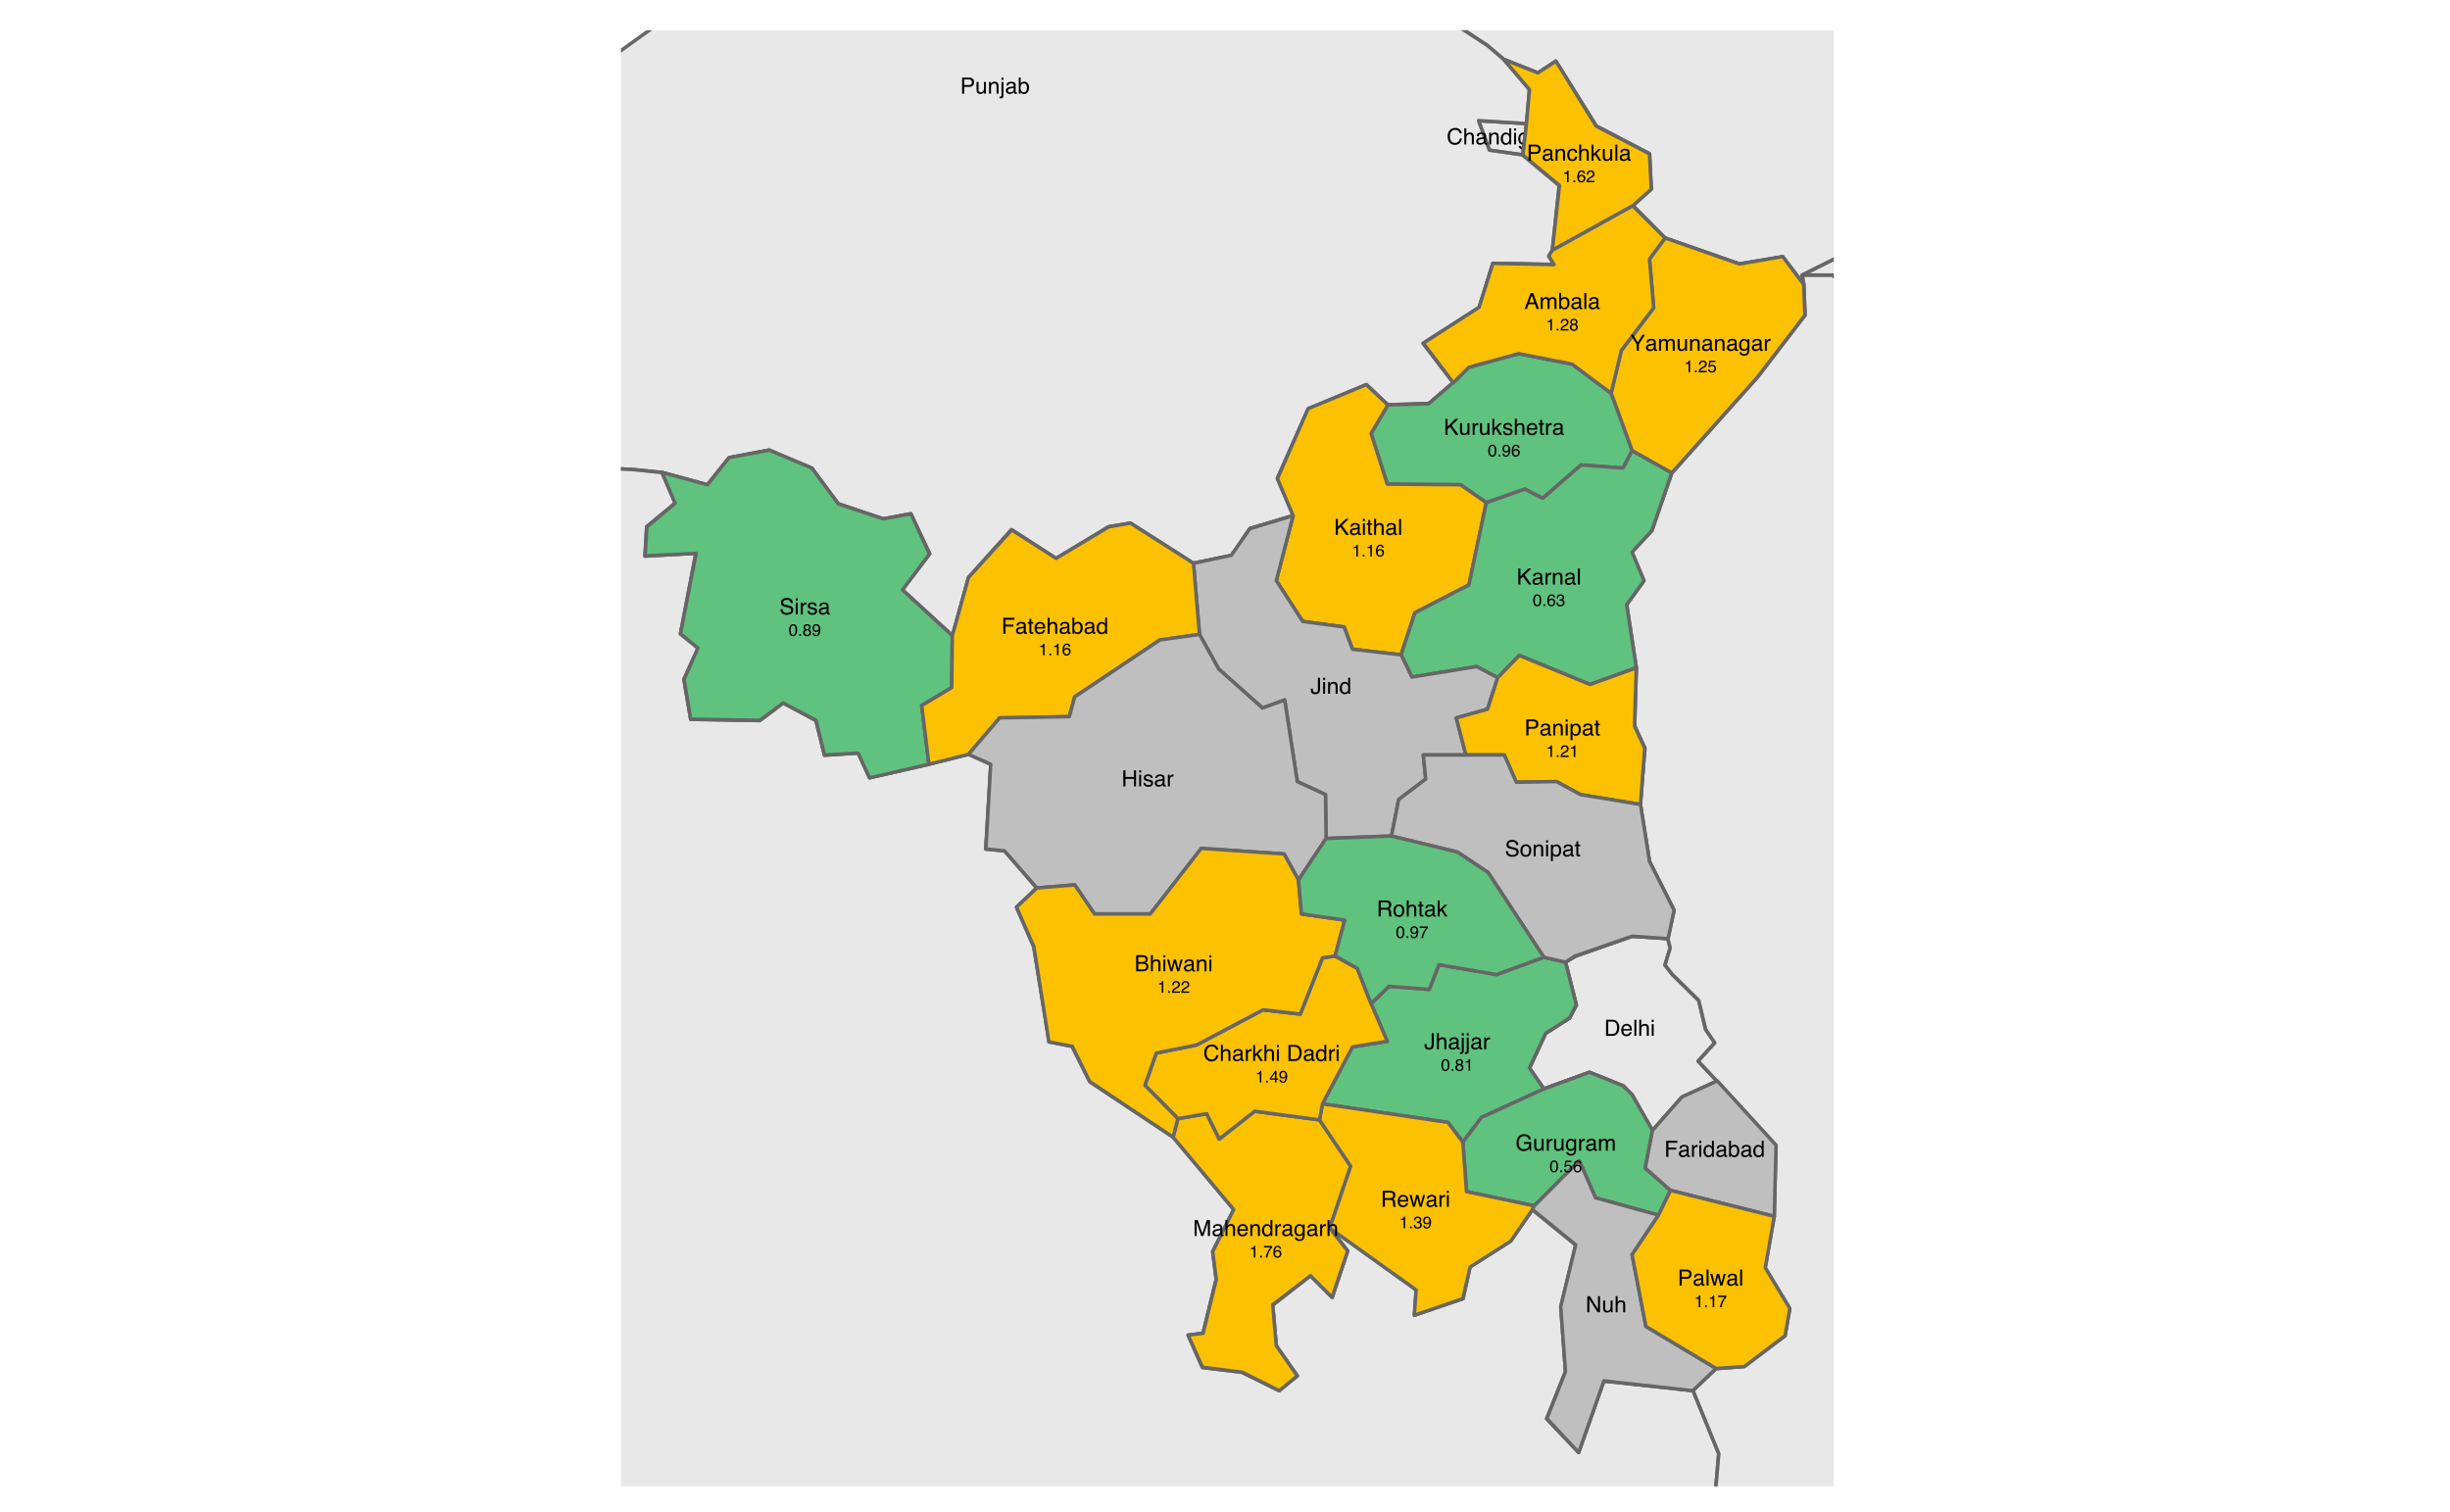 <?xml version="1.0" encoding="UTF-8"?>
<svg xmlns="http://www.w3.org/2000/svg" xmlns:xlink="http://www.w3.org/1999/xlink" width="525pt" height="324pt" viewBox="0 0 525 324" version="1.1">
<defs>
<g>
<symbol overflow="visible" id="glyph0-0">
<path style="stroke:none;" d="M 0.156 0 L 0.156 -3.438 L 2.891 -3.438 L 2.891 0 Z M 2.453 -0.438 L 2.453 -3.016 L 0.578 -3.016 L 0.578 -0.438 Z M 2.453 -0.438 "/>
</symbol>
<symbol overflow="visible" id="glyph0-1">
<path style="stroke:none;" d="M 1.812 -3.531 C 2.25 -3.531 2.586 -3.414 2.828 -3.188 C 3.066 -2.957 3.203 -2.695 3.234 -2.406 L 2.781 -2.406 C 2.727 -2.625 2.625 -2.797 2.469 -2.922 C 2.312 -3.055 2.094 -3.125 1.812 -3.125 C 1.477 -3.125 1.207 -3.004 1 -2.766 C 0.789 -2.535 0.688 -2.172 0.688 -1.672 C 0.688 -1.273 0.781 -0.953 0.969 -0.703 C 1.156 -0.453 1.438 -0.328 1.812 -0.328 C 2.156 -0.328 2.414 -0.457 2.594 -0.719 C 2.688 -0.852 2.758 -1.035 2.812 -1.266 L 3.266 -1.266 C 3.223 -0.898 3.086 -0.598 2.859 -0.359 C 2.586 -0.055 2.219 0.094 1.75 0.094 C 1.352 0.094 1.02 -0.031 0.75 -0.281 C 0.383 -0.594 0.203 -1.082 0.203 -1.75 C 0.203 -2.258 0.336 -2.676 0.609 -3 C 0.898 -3.352 1.301 -3.531 1.812 -3.531 Z M 1.719 -3.531 Z M 1.719 -3.531 "/>
</symbol>
<symbol overflow="visible" id="glyph0-2">
<path style="stroke:none;" d="M 0.312 -3.453 L 0.734 -3.453 L 0.734 -2.172 C 0.828 -2.297 0.914 -2.383 1 -2.438 C 1.133 -2.52 1.305 -2.562 1.516 -2.562 C 1.867 -2.562 2.113 -2.438 2.25 -2.188 C 2.32 -2.051 2.359 -1.859 2.359 -1.609 L 2.359 0 L 1.922 0 L 1.922 -1.578 C 1.922 -1.766 1.895 -1.898 1.844 -1.984 C 1.77 -2.117 1.629 -2.188 1.422 -2.188 C 1.242 -2.188 1.082 -2.125 0.938 -2 C 0.801 -1.883 0.734 -1.66 0.734 -1.328 L 0.734 0 L 0.312 0 Z M 0.312 -3.453 "/>
</symbol>
<symbol overflow="visible" id="glyph0-3">
<path style="stroke:none;" d="M 0.625 -0.672 C 0.625 -0.547 0.672 -0.445 0.766 -0.375 C 0.859 -0.312 0.961 -0.281 1.078 -0.281 C 1.223 -0.281 1.367 -0.312 1.516 -0.375 C 1.742 -0.488 1.859 -0.676 1.859 -0.938 L 1.859 -1.281 C 1.805 -1.25 1.738 -1.219 1.656 -1.188 C 1.582 -1.164 1.504 -1.148 1.422 -1.141 L 1.172 -1.109 C 1.016 -1.086 0.898 -1.055 0.828 -1.016 C 0.691 -0.941 0.625 -0.828 0.625 -0.672 Z M 1.656 -1.516 C 1.75 -1.523 1.812 -1.566 1.844 -1.641 C 1.863 -1.68 1.875 -1.734 1.875 -1.797 C 1.875 -1.941 1.82 -2.047 1.719 -2.109 C 1.613 -2.18 1.469 -2.219 1.281 -2.219 C 1.062 -2.219 0.906 -2.156 0.812 -2.031 C 0.758 -1.969 0.727 -1.875 0.719 -1.75 L 0.328 -1.75 C 0.328 -2.051 0.422 -2.258 0.609 -2.375 C 0.805 -2.5 1.035 -2.562 1.297 -2.562 C 1.586 -2.562 1.828 -2.508 2.016 -2.406 C 2.191 -2.289 2.281 -2.113 2.281 -1.875 L 2.281 -0.438 C 2.281 -0.383 2.289 -0.344 2.312 -0.312 C 2.332 -0.289 2.367 -0.281 2.422 -0.281 C 2.441 -0.281 2.461 -0.281 2.484 -0.281 C 2.516 -0.289 2.539 -0.297 2.562 -0.297 L 2.562 0.016 C 2.5 0.035 2.445 0.047 2.406 0.047 C 2.375 0.047 2.332 0.047 2.281 0.047 C 2.133 0.047 2.023 0 1.953 -0.094 C 1.922 -0.156 1.898 -0.234 1.891 -0.328 C 1.797 -0.211 1.672 -0.113 1.516 -0.031 C 1.359 0.039 1.18 0.078 0.984 0.078 C 0.754 0.078 0.562 0.008 0.406 -0.125 C 0.258 -0.27 0.188 -0.445 0.188 -0.656 C 0.188 -0.883 0.258 -1.062 0.406 -1.188 C 0.551 -1.32 0.742 -1.406 0.984 -1.438 Z M 1.297 -2.562 Z M 1.297 -2.562 "/>
</symbol>
<symbol overflow="visible" id="glyph0-4">
<path style="stroke:none;" d="M 0.312 -2.516 L 0.703 -2.516 L 0.703 -2.156 C 0.828 -2.301 0.953 -2.406 1.078 -2.469 C 1.211 -2.531 1.363 -2.562 1.531 -2.562 C 1.883 -2.562 2.125 -2.438 2.25 -2.188 C 2.32 -2.051 2.359 -1.859 2.359 -1.609 L 2.359 0 L 1.922 0 L 1.922 -1.578 C 1.922 -1.734 1.898 -1.859 1.859 -1.953 C 1.785 -2.109 1.648 -2.188 1.453 -2.188 C 1.348 -2.188 1.266 -2.176 1.203 -2.156 C 1.086 -2.125 0.988 -2.055 0.906 -1.953 C 0.832 -1.867 0.785 -1.781 0.766 -1.688 C 0.742 -1.602 0.734 -1.477 0.734 -1.312 L 0.734 0 L 0.312 0 Z M 1.297 -2.562 Z M 1.297 -2.562 "/>
</symbol>
<symbol overflow="visible" id="glyph0-5">
<path style="stroke:none;" d="M 0.578 -1.219 C 0.578 -0.957 0.633 -0.734 0.75 -0.547 C 0.863 -0.367 1.047 -0.281 1.297 -0.281 C 1.492 -0.281 1.656 -0.363 1.781 -0.531 C 1.906 -0.695 1.969 -0.938 1.969 -1.25 C 1.969 -1.57 1.898 -1.805 1.766 -1.953 C 1.641 -2.109 1.484 -2.188 1.297 -2.188 C 1.078 -2.188 0.898 -2.102 0.766 -1.938 C 0.641 -1.781 0.578 -1.539 0.578 -1.219 Z M 1.203 -2.547 C 1.398 -2.547 1.562 -2.508 1.688 -2.438 C 1.77 -2.383 1.859 -2.301 1.953 -2.188 L 1.953 -3.453 L 2.359 -3.453 L 2.359 0 L 1.969 0 L 1.969 -0.344 C 1.875 -0.188 1.758 -0.07 1.625 0 C 1.488 0.062 1.336 0.094 1.172 0.094 C 0.891 0.094 0.645 -0.02 0.438 -0.25 C 0.227 -0.488 0.125 -0.805 0.125 -1.203 C 0.125 -1.566 0.219 -1.879 0.406 -2.141 C 0.594 -2.41 0.859 -2.547 1.203 -2.547 Z M 1.203 -2.547 "/>
</symbol>
<symbol overflow="visible" id="glyph0-6">
<path style="stroke:none;" d="M 0.312 -2.5 L 0.734 -2.5 L 0.734 0 L 0.312 0 Z M 0.312 -3.438 L 0.734 -3.438 L 0.734 -2.969 L 0.312 -2.969 Z M 0.312 -3.438 "/>
</symbol>
<symbol overflow="visible" id="glyph0-7">
<path style="stroke:none;" d="M 1.188 -2.547 C 1.383 -2.547 1.555 -2.5 1.703 -2.406 C 1.785 -2.352 1.867 -2.273 1.953 -2.172 L 1.953 -2.484 L 2.344 -2.484 L 2.344 -0.203 C 2.344 0.117 2.297 0.367 2.203 0.547 C 2.023 0.891 1.691 1.062 1.203 1.062 C 0.941 1.062 0.719 1 0.531 0.875 C 0.344 0.758 0.238 0.57 0.219 0.312 L 0.656 0.312 C 0.664 0.426 0.703 0.516 0.766 0.578 C 0.859 0.672 1.008 0.719 1.219 0.719 C 1.539 0.719 1.754 0.602 1.859 0.375 C 1.91 0.238 1.938 0 1.938 -0.344 C 1.852 -0.219 1.75 -0.125 1.625 -0.062 C 1.508 0 1.352 0.031 1.156 0.031 C 0.883 0.031 0.645 -0.062 0.438 -0.25 C 0.238 -0.445 0.141 -0.77 0.141 -1.219 C 0.141 -1.633 0.242 -1.957 0.453 -2.188 C 0.66 -2.426 0.906 -2.547 1.188 -2.547 Z M 1.953 -1.266 C 1.953 -1.578 1.883 -1.805 1.75 -1.953 C 1.625 -2.109 1.461 -2.188 1.266 -2.188 C 0.973 -2.188 0.77 -2.047 0.656 -1.766 C 0.602 -1.617 0.578 -1.426 0.578 -1.188 C 0.578 -0.895 0.633 -0.676 0.75 -0.531 C 0.863 -0.383 1.016 -0.312 1.203 -0.312 C 1.516 -0.312 1.727 -0.445 1.844 -0.719 C 1.914 -0.875 1.953 -1.055 1.953 -1.266 Z M 1.25 -2.562 Z M 1.25 -2.562 "/>
</symbol>
<symbol overflow="visible" id="glyph0-8">
<path style="stroke:none;" d="M 0.328 -2.516 L 0.719 -2.516 L 0.719 -2.078 C 0.75 -2.16 0.828 -2.258 0.953 -2.375 C 1.086 -2.5 1.238 -2.562 1.406 -2.562 C 1.414 -2.562 1.426 -2.562 1.438 -2.562 C 1.457 -2.562 1.492 -2.555 1.547 -2.547 L 1.547 -2.109 C 1.516 -2.109 1.488 -2.109 1.469 -2.109 C 1.445 -2.117 1.426 -2.125 1.406 -2.125 C 1.188 -2.125 1.02 -2.051 0.906 -1.906 C 0.801 -1.77 0.75 -1.613 0.75 -1.438 L 0.75 0 L 0.328 0 Z M 0.328 -2.516 "/>
</symbol>
<symbol overflow="visible" id="glyph0-9">
<path style="stroke:none;" d="M 1.688 -0.391 C 1.844 -0.391 1.973 -0.41 2.078 -0.453 C 2.254 -0.504 2.398 -0.617 2.516 -0.797 C 2.609 -0.93 2.676 -1.109 2.719 -1.328 C 2.738 -1.461 2.75 -1.582 2.75 -1.688 C 2.75 -2.113 2.664 -2.445 2.5 -2.688 C 2.332 -2.926 2.062 -3.047 1.688 -3.047 L 0.859 -3.047 L 0.859 -0.391 Z M 0.391 -3.438 L 1.781 -3.438 C 2.25 -3.438 2.613 -3.27 2.875 -2.938 C 3.113 -2.633 3.234 -2.242 3.234 -1.766 C 3.234 -1.398 3.164 -1.07 3.031 -0.781 C 2.781 -0.258 2.363 0 1.781 0 L 0.391 0 Z M 0.391 -3.438 "/>
</symbol>
<symbol overflow="visible" id="glyph0-10">
<path style="stroke:none;" d="M 1.359 -2.562 C 1.535 -2.562 1.707 -2.52 1.875 -2.438 C 2.039 -2.352 2.164 -2.242 2.25 -2.109 C 2.332 -1.984 2.391 -1.836 2.422 -1.672 C 2.441 -1.555 2.453 -1.375 2.453 -1.125 L 0.625 -1.125 C 0.625 -0.863 0.68 -0.656 0.797 -0.5 C 0.91 -0.352 1.086 -0.281 1.328 -0.281 C 1.547 -0.281 1.719 -0.352 1.844 -0.5 C 1.926 -0.582 1.984 -0.676 2.016 -0.781 L 2.422 -0.781 C 2.41 -0.695 2.375 -0.598 2.312 -0.484 C 2.25 -0.367 2.18 -0.273 2.109 -0.203 C 1.984 -0.078 1.82 0.004 1.625 0.047 C 1.531 0.078 1.414 0.094 1.281 0.094 C 0.969 0.094 0.703 -0.02 0.484 -0.25 C 0.273 -0.477 0.172 -0.797 0.172 -1.203 C 0.172 -1.609 0.281 -1.938 0.5 -2.188 C 0.719 -2.438 1.004 -2.562 1.359 -2.562 Z M 2.031 -1.453 C 2.008 -1.641 1.969 -1.785 1.906 -1.891 C 1.789 -2.098 1.598 -2.203 1.328 -2.203 C 1.129 -2.203 0.961 -2.129 0.828 -1.984 C 0.703 -1.848 0.633 -1.672 0.625 -1.453 Z M 1.312 -2.562 Z M 1.312 -2.562 "/>
</symbol>
<symbol overflow="visible" id="glyph0-11">
<path style="stroke:none;" d="M 0.328 -3.438 L 0.75 -3.438 L 0.75 0 L 0.328 0 Z M 0.328 -3.438 "/>
</symbol>
<symbol overflow="visible" id="glyph0-12">
<path style="stroke:none;" d="M 0.375 -3.438 L 0.844 -3.438 L 0.844 -2.016 L 2.641 -2.016 L 2.641 -3.438 L 3.109 -3.438 L 3.109 0 L 2.641 0 L 2.641 -1.609 L 0.844 -1.609 L 0.844 0 L 0.375 0 Z M 0.375 -3.438 "/>
</symbol>
<symbol overflow="visible" id="glyph0-13">
<path style="stroke:none;" d="M 1.875 -2.516 L 2.344 -2.516 C 2.281 -2.348 2.148 -1.977 1.953 -1.406 C 1.797 -0.977 1.664 -0.629 1.562 -0.359 C 1.32 0.285 1.148 0.676 1.047 0.812 C 0.941 0.957 0.77 1.031 0.531 1.031 C 0.469 1.031 0.422 1.023 0.391 1.016 C 0.359 1.016 0.32 1.008 0.281 1 L 0.281 0.609 C 0.352 0.629 0.406 0.641 0.438 0.641 C 0.469 0.648 0.492 0.656 0.516 0.656 C 0.598 0.656 0.656 0.641 0.688 0.609 C 0.727 0.586 0.758 0.555 0.781 0.516 C 0.789 0.504 0.816 0.441 0.859 0.328 C 0.91 0.211 0.953 0.129 0.984 0.078 L 0.047 -2.516 L 0.531 -2.516 L 1.203 -0.469 Z M 1.203 -2.562 Z M 1.203 -2.562 "/>
</symbol>
<symbol overflow="visible" id="glyph0-14">
<path style="stroke:none;" d="M 0.406 -3.438 L 1.953 -3.438 C 2.266 -3.438 2.516 -3.348 2.703 -3.172 C 2.891 -3.004 2.984 -2.766 2.984 -2.453 C 2.984 -2.18 2.898 -1.945 2.734 -1.75 C 2.566 -1.551 2.305 -1.453 1.953 -1.453 L 0.875 -1.453 L 0.875 0 L 0.406 0 Z M 2.516 -2.453 C 2.516 -2.703 2.422 -2.875 2.234 -2.969 C 2.129 -3.02 1.984 -3.047 1.797 -3.047 L 0.875 -3.047 L 0.875 -1.844 L 1.797 -1.844 C 2.016 -1.844 2.188 -1.883 2.312 -1.969 C 2.445 -2.062 2.516 -2.223 2.516 -2.453 Z M 2.516 -2.453 "/>
</symbol>
<symbol overflow="visible" id="glyph0-15">
<path style="stroke:none;" d="M 0.734 -2.516 L 0.734 -0.844 C 0.734 -0.719 0.754 -0.613 0.797 -0.531 C 0.867 -0.375 1.004 -0.297 1.203 -0.297 C 1.504 -0.297 1.707 -0.43 1.812 -0.703 C 1.863 -0.836 1.891 -1.031 1.891 -1.281 L 1.891 -2.516 L 2.312 -2.516 L 2.312 0 L 1.922 0 L 1.922 -0.375 C 1.867 -0.281 1.801 -0.195 1.719 -0.125 C 1.562 0 1.367 0.062 1.141 0.062 C 0.773 0.062 0.531 -0.055 0.406 -0.297 C 0.332 -0.422 0.297 -0.586 0.297 -0.797 L 0.297 -2.516 Z M 1.312 -2.562 Z M 1.312 -2.562 "/>
</symbol>
<symbol overflow="visible" id="glyph0-16">
<path style="stroke:none;" d="M 0.734 -2.953 L 0.312 -2.953 L 0.312 -3.438 L 0.734 -3.438 Z M -0.094 0.641 C 0.094 0.629 0.207 0.609 0.25 0.578 C 0.289 0.555 0.312 0.473 0.312 0.328 L 0.312 -2.5 L 0.734 -2.5 L 0.734 0.375 C 0.734 0.551 0.703 0.688 0.641 0.781 C 0.547 0.938 0.359 1.016 0.078 1.016 C 0.055 1.016 0.035 1.008 0.016 1 C -0.004 1 -0.039 1 -0.094 1 Z M -0.094 0.641 "/>
</symbol>
<symbol overflow="visible" id="glyph0-17">
<path style="stroke:none;" d="M 0.281 -3.453 L 0.688 -3.453 L 0.688 -2.203 C 0.781 -2.328 0.891 -2.422 1.016 -2.484 C 1.141 -2.547 1.281 -2.578 1.438 -2.578 C 1.75 -2.578 2 -2.469 2.188 -2.25 C 2.383 -2.039 2.484 -1.723 2.484 -1.297 C 2.484 -0.898 2.383 -0.57 2.188 -0.312 C 2 -0.051 1.734 0.078 1.391 0.078 C 1.203 0.078 1.047 0.031 0.922 -0.062 C 0.836 -0.113 0.754 -0.203 0.672 -0.328 L 0.672 0 L 0.281 0 Z M 1.375 -0.297 C 1.602 -0.297 1.77 -0.383 1.875 -0.562 C 1.988 -0.75 2.047 -0.988 2.047 -1.281 C 2.047 -1.539 1.988 -1.758 1.875 -1.938 C 1.77 -2.113 1.609 -2.203 1.391 -2.203 C 1.191 -2.203 1.02 -2.129 0.875 -1.984 C 0.727 -1.836 0.656 -1.602 0.656 -1.281 C 0.656 -1.039 0.688 -0.848 0.75 -0.703 C 0.863 -0.43 1.07 -0.297 1.375 -0.297 Z M 1.375 -0.297 "/>
</symbol>
<symbol overflow="visible" id="glyph0-18">
<path style="stroke:none;" d="M 2.047 -1.031 C 2.047 -0.738 2.004 -0.508 1.922 -0.344 C 1.766 -0.051 1.461 0.094 1.016 0.094 C 0.754 0.094 0.531 0.023 0.344 -0.109 C 0.164 -0.254 0.078 -0.504 0.078 -0.859 L 0.078 -1.109 L 0.516 -1.109 L 0.516 -0.859 C 0.516 -0.672 0.555 -0.531 0.641 -0.438 C 0.723 -0.344 0.852 -0.297 1.031 -0.297 C 1.281 -0.297 1.441 -0.383 1.516 -0.562 C 1.566 -0.664 1.594 -0.859 1.594 -1.141 L 1.594 -3.438 L 2.047 -3.438 Z M 2.047 -1.031 "/>
</symbol>
<symbol overflow="visible" id="glyph0-19">
<path style="stroke:none;" d="M 1.859 -3.531 C 2.18 -3.531 2.457 -3.469 2.688 -3.344 C 3.031 -3.164 3.238 -2.852 3.312 -2.406 L 2.859 -2.406 C 2.797 -2.656 2.676 -2.836 2.5 -2.953 C 2.332 -3.066 2.113 -3.125 1.844 -3.125 C 1.52 -3.125 1.25 -3.004 1.031 -2.766 C 0.812 -2.523 0.703 -2.164 0.703 -1.688 C 0.703 -1.281 0.789 -0.945 0.969 -0.688 C 1.156 -0.438 1.453 -0.312 1.859 -0.312 C 2.172 -0.312 2.426 -0.398 2.625 -0.578 C 2.832 -0.754 2.938 -1.047 2.938 -1.453 L 1.859 -1.453 L 1.859 -1.844 L 3.375 -1.844 L 3.375 0 L 3.078 0 L 2.969 -0.438 C 2.801 -0.27 2.66 -0.148 2.547 -0.078 C 2.336 0.035 2.078 0.094 1.766 0.094 C 1.359 0.094 1.008 -0.035 0.719 -0.297 C 0.395 -0.629 0.234 -1.086 0.234 -1.672 C 0.234 -2.242 0.391 -2.703 0.703 -3.047 C 0.992 -3.367 1.379 -3.531 1.859 -3.531 Z M 1.781 -3.531 Z M 1.781 -3.531 "/>
</symbol>
<symbol overflow="visible" id="glyph0-20">
<path style="stroke:none;" d="M 0.312 -2.516 L 0.719 -2.516 L 0.719 -2.156 C 0.82 -2.281 0.914 -2.367 1 -2.422 C 1.133 -2.516 1.289 -2.562 1.469 -2.562 C 1.664 -2.562 1.828 -2.516 1.953 -2.422 C 2.023 -2.359 2.086 -2.273 2.141 -2.172 C 2.234 -2.305 2.344 -2.406 2.469 -2.469 C 2.594 -2.531 2.734 -2.562 2.891 -2.562 C 3.234 -2.562 3.469 -2.441 3.594 -2.203 C 3.656 -2.066 3.688 -1.891 3.688 -1.672 L 3.688 0 L 3.25 0 L 3.25 -1.75 C 3.25 -1.914 3.207 -2.031 3.125 -2.094 C 3.039 -2.156 2.938 -2.188 2.812 -2.188 C 2.645 -2.188 2.5 -2.129 2.375 -2.016 C 2.258 -1.898 2.203 -1.711 2.203 -1.453 L 2.203 0 L 1.781 0 L 1.781 -1.641 C 1.781 -1.805 1.758 -1.93 1.719 -2.016 C 1.656 -2.129 1.535 -2.188 1.359 -2.188 C 1.203 -2.188 1.055 -2.125 0.922 -2 C 0.797 -1.875 0.734 -1.648 0.734 -1.328 L 0.734 0 L 0.312 0 Z M 0.312 -2.516 "/>
</symbol>
<symbol overflow="visible" id="glyph0-21">
<path style="stroke:none;" d="M 0.406 -3.438 L 2.797 -3.438 L 2.797 -3.016 L 0.875 -3.016 L 0.875 -1.969 L 2.562 -1.969 L 2.562 -1.562 L 0.875 -1.562 L 0.875 0 L 0.406 0 Z M 0.406 -3.438 "/>
</symbol>
<symbol overflow="visible" id="glyph0-22">
<path style="stroke:none;" d="M 0.359 -3.438 L 1.016 -3.438 L 2.016 -0.531 L 2.984 -3.438 L 3.656 -3.438 L 3.656 0 L 3.203 0 L 3.203 -2.031 C 3.203 -2.102 3.203 -2.219 3.203 -2.375 C 3.211 -2.539 3.219 -2.719 3.219 -2.906 L 2.234 0 L 1.781 0 L 0.781 -2.906 L 0.781 -2.797 C 0.781 -2.711 0.781 -2.582 0.781 -2.406 C 0.789 -2.238 0.797 -2.113 0.797 -2.031 L 0.797 0 L 0.359 0 Z M 0.359 -3.438 "/>
</symbol>
<symbol overflow="visible" id="glyph0-23">
<path style="stroke:none;" d="M 1.969 -1.859 C 2.188 -1.859 2.359 -1.898 2.484 -1.984 C 2.609 -2.078 2.672 -2.238 2.672 -2.469 C 2.672 -2.719 2.582 -2.883 2.406 -2.969 C 2.312 -3.02 2.188 -3.047 2.031 -3.047 L 0.891 -3.047 L 0.891 -1.859 Z M 0.422 -3.438 L 2.016 -3.438 C 2.273 -3.438 2.488 -3.398 2.656 -3.328 C 2.977 -3.18 3.141 -2.91 3.141 -2.516 C 3.141 -2.305 3.098 -2.133 3.016 -2 C 2.93 -1.875 2.812 -1.77 2.656 -1.688 C 2.789 -1.633 2.891 -1.562 2.953 -1.469 C 3.023 -1.383 3.066 -1.242 3.078 -1.047 L 3.094 -0.578 C 3.102 -0.453 3.113 -0.352 3.125 -0.281 C 3.156 -0.176 3.207 -0.109 3.281 -0.078 L 3.281 0 L 2.703 0 C 2.691 -0.031 2.68 -0.066 2.672 -0.109 C 2.66 -0.16 2.648 -0.254 2.641 -0.391 L 2.625 -0.953 C 2.613 -1.18 2.531 -1.332 2.375 -1.406 C 2.281 -1.445 2.141 -1.469 1.953 -1.469 L 0.891 -1.469 L 0.891 0 L 0.422 0 Z M 0.422 -3.438 "/>
</symbol>
<symbol overflow="visible" id="glyph0-24">
<path style="stroke:none;" d="M 0.5 -2.516 L 0.984 -0.531 L 1.469 -2.516 L 1.953 -2.516 L 2.438 -0.547 L 2.953 -2.516 L 3.375 -2.516 L 2.641 0 L 2.203 0 L 1.703 -1.938 L 1.203 0 L 0.766 0 L 0.047 -2.516 Z M 0.5 -2.516 "/>
</symbol>
<symbol overflow="visible" id="glyph0-25">
<path style="stroke:none;" d="M 0.359 -3.438 L 0.922 -3.438 L 2.656 -0.656 L 2.656 -3.438 L 3.094 -3.438 L 3.094 0 L 2.578 0 L 0.812 -2.781 L 0.812 0 L 0.359 0 Z M 1.703 -3.438 Z M 1.703 -3.438 "/>
</symbol>
<symbol overflow="visible" id="glyph0-26">
<path style="stroke:none;" d="M 0.297 -3.438 L 0.703 -3.438 L 0.703 -1.438 L 1.781 -2.516 L 2.328 -2.516 L 1.359 -1.562 L 2.375 0 L 1.844 0 L 1.062 -1.266 L 0.703 -0.938 L 0.703 0 L 0.297 0 Z M 0.297 -3.438 "/>
</symbol>
<symbol overflow="visible" id="glyph0-27">
<path style="stroke:none;" d=""/>
</symbol>
<symbol overflow="visible" id="glyph0-28">
<path style="stroke:none;" d="M 0.094 -3.438 L 0.641 -3.438 L 1.625 -1.781 L 2.625 -3.438 L 3.172 -3.438 L 1.859 -1.391 L 1.859 0 L 1.391 0 L 1.391 -1.391 Z M 1.641 -3.438 Z M 1.641 -3.438 "/>
</symbol>
<symbol overflow="visible" id="glyph0-29">
<path style="stroke:none;" d="M 0.359 -3.438 L 0.812 -3.438 L 0.812 -1.766 L 2.5 -3.438 L 3.141 -3.438 L 1.703 -2.047 L 3.188 0 L 2.578 0 L 1.375 -1.719 L 0.812 -1.203 L 0.812 0 L 0.359 0 Z M 0.359 -3.438 "/>
</symbol>
<symbol overflow="visible" id="glyph0-30">
<path style="stroke:none;" d="M 0.562 -0.781 C 0.57 -0.645 0.609 -0.539 0.672 -0.469 C 0.773 -0.332 0.957 -0.266 1.219 -0.266 C 1.375 -0.266 1.508 -0.297 1.625 -0.359 C 1.75 -0.43 1.812 -0.535 1.812 -0.672 C 1.812 -0.785 1.766 -0.867 1.672 -0.922 C 1.609 -0.953 1.484 -0.992 1.297 -1.047 L 0.969 -1.125 C 0.758 -1.176 0.602 -1.234 0.5 -1.297 C 0.312 -1.41 0.219 -1.57 0.219 -1.781 C 0.219 -2.02 0.301 -2.211 0.469 -2.359 C 0.645 -2.504 0.879 -2.578 1.172 -2.578 C 1.547 -2.578 1.816 -2.461 1.984 -2.234 C 2.086 -2.098 2.141 -1.945 2.141 -1.781 L 1.75 -1.781 C 1.738 -1.883 1.703 -1.973 1.641 -2.047 C 1.547 -2.16 1.379 -2.219 1.141 -2.219 C 0.984 -2.219 0.863 -2.188 0.781 -2.125 C 0.695 -2.062 0.656 -1.977 0.656 -1.875 C 0.656 -1.77 0.707 -1.688 0.812 -1.625 C 0.875 -1.582 0.969 -1.547 1.094 -1.516 L 1.375 -1.453 C 1.676 -1.379 1.879 -1.305 1.984 -1.234 C 2.141 -1.129 2.219 -0.957 2.219 -0.719 C 2.219 -0.5 2.133 -0.305 1.969 -0.141 C 1.801 0.016 1.547 0.094 1.203 0.094 C 0.828 0.094 0.562 0.008 0.406 -0.156 C 0.25 -0.32 0.164 -0.531 0.156 -0.781 Z M 1.188 -2.562 Z M 1.188 -2.562 "/>
</symbol>
<symbol overflow="visible" id="glyph0-31">
<path style="stroke:none;" d="M 0.391 -3.203 L 0.812 -3.203 L 0.812 -2.516 L 1.219 -2.516 L 1.219 -2.172 L 0.812 -2.172 L 0.812 -0.531 C 0.812 -0.438 0.844 -0.375 0.906 -0.344 C 0.938 -0.332 0.992 -0.328 1.078 -0.328 C 1.098 -0.328 1.117 -0.328 1.141 -0.328 C 1.16 -0.328 1.188 -0.328 1.219 -0.328 L 1.219 0 C 1.164 0.008 1.113 0.02 1.062 0.031 C 1.008 0.039 0.957 0.047 0.906 0.047 C 0.707 0.047 0.57 -0.004 0.5 -0.109 C 0.426 -0.211 0.391 -0.344 0.391 -0.5 L 0.391 -2.172 L 0.047 -2.172 L 0.047 -2.516 L 0.391 -2.516 Z M 0.391 -3.203 "/>
</symbol>
<symbol overflow="visible" id="glyph0-32">
<path style="stroke:none;" d="M 0.672 -1.109 C 0.68 -0.91 0.727 -0.754 0.812 -0.641 C 0.969 -0.41 1.238 -0.297 1.625 -0.297 C 1.801 -0.297 1.961 -0.32 2.109 -0.375 C 2.379 -0.469 2.516 -0.641 2.516 -0.891 C 2.516 -1.078 2.457 -1.207 2.344 -1.281 C 2.227 -1.363 2.039 -1.43 1.781 -1.484 L 1.328 -1.594 C 1.016 -1.664 0.797 -1.742 0.672 -1.828 C 0.453 -1.973 0.344 -2.188 0.344 -2.469 C 0.344 -2.781 0.445 -3.035 0.656 -3.234 C 0.875 -3.43 1.18 -3.531 1.578 -3.531 C 1.941 -3.531 2.25 -3.441 2.5 -3.266 C 2.75 -3.086 2.875 -2.812 2.875 -2.438 L 2.438 -2.438 C 2.414 -2.613 2.363 -2.754 2.281 -2.859 C 2.145 -3.035 1.906 -3.125 1.562 -3.125 C 1.289 -3.125 1.094 -3.066 0.969 -2.953 C 0.852 -2.836 0.797 -2.703 0.797 -2.547 C 0.797 -2.379 0.863 -2.254 1 -2.172 C 1.094 -2.129 1.301 -2.066 1.625 -1.984 L 2.109 -1.875 C 2.336 -1.82 2.516 -1.75 2.641 -1.656 C 2.859 -1.5 2.969 -1.27 2.969 -0.969 C 2.969 -0.582 2.828 -0.305 2.547 -0.141 C 2.273 0.016 1.957 0.094 1.594 0.094 C 1.164 0.094 0.832 -0.016 0.594 -0.234 C 0.344 -0.441 0.223 -0.734 0.234 -1.109 Z M 1.609 -3.531 Z M 1.609 -3.531 "/>
</symbol>
<symbol overflow="visible" id="glyph0-33">
<path style="stroke:none;" d="M 1.375 -0.281 C 1.562 -0.281 1.719 -0.363 1.844 -0.531 C 1.977 -0.695 2.047 -0.941 2.047 -1.266 C 2.047 -1.461 2.02 -1.633 1.969 -1.781 C 1.852 -2.062 1.656 -2.203 1.375 -2.203 C 1.082 -2.203 0.879 -2.055 0.766 -1.766 C 0.711 -1.609 0.688 -1.41 0.688 -1.172 C 0.688 -0.973 0.711 -0.805 0.766 -0.672 C 0.879 -0.41 1.082 -0.281 1.375 -0.281 Z M 0.281 -2.5 L 0.688 -2.5 L 0.688 -2.172 C 0.77 -2.273 0.863 -2.359 0.969 -2.422 C 1.102 -2.516 1.27 -2.562 1.469 -2.562 C 1.75 -2.562 1.988 -2.453 2.188 -2.234 C 2.383 -2.023 2.484 -1.719 2.484 -1.312 C 2.484 -0.758 2.344 -0.367 2.062 -0.141 C 1.875 0.004 1.66 0.078 1.422 0.078 C 1.234 0.078 1.078 0.035 0.953 -0.047 C 0.879 -0.086 0.797 -0.164 0.703 -0.281 L 0.703 1 L 0.281 1 Z M 0.281 -2.5 "/>
</symbol>
<symbol overflow="visible" id="glyph0-34">
<path style="stroke:none;" d="M 1.297 -0.266 C 1.578 -0.266 1.77 -0.367 1.875 -0.578 C 1.977 -0.797 2.031 -1.035 2.031 -1.297 C 2.031 -1.523 1.992 -1.711 1.922 -1.859 C 1.805 -2.098 1.602 -2.219 1.312 -2.219 C 1.051 -2.219 0.863 -2.117 0.75 -1.922 C 0.633 -1.723 0.578 -1.484 0.578 -1.203 C 0.578 -0.941 0.633 -0.719 0.75 -0.531 C 0.863 -0.352 1.047 -0.266 1.297 -0.266 Z M 1.328 -2.578 C 1.648 -2.578 1.922 -2.469 2.141 -2.25 C 2.359 -2.039 2.469 -1.727 2.469 -1.312 C 2.469 -0.906 2.367 -0.566 2.172 -0.297 C 1.984 -0.035 1.68 0.094 1.266 0.094 C 0.922 0.094 0.645 -0.02 0.438 -0.25 C 0.238 -0.488 0.141 -0.805 0.141 -1.203 C 0.141 -1.617 0.242 -1.953 0.453 -2.203 C 0.672 -2.453 0.961 -2.578 1.328 -2.578 Z M 1.312 -2.562 Z M 1.312 -2.562 "/>
</symbol>
<symbol overflow="visible" id="glyph0-35">
<path style="stroke:none;" d="M 1.656 -1.984 C 1.852 -1.984 2.008 -2.008 2.125 -2.062 C 2.289 -2.156 2.375 -2.312 2.375 -2.531 C 2.375 -2.758 2.281 -2.91 2.094 -2.984 C 2 -3.023 1.848 -3.047 1.641 -3.047 L 0.812 -3.047 L 0.812 -1.984 Z M 1.812 -0.391 C 2.102 -0.391 2.305 -0.473 2.422 -0.641 C 2.504 -0.742 2.547 -0.875 2.547 -1.031 C 2.547 -1.281 2.43 -1.445 2.203 -1.531 C 2.086 -1.582 1.93 -1.609 1.734 -1.609 L 0.812 -1.609 L 0.812 -0.391 Z M 0.359 -3.438 L 1.828 -3.438 C 2.234 -3.438 2.52 -3.316 2.688 -3.078 C 2.789 -2.93 2.844 -2.77 2.844 -2.594 C 2.844 -2.375 2.781 -2.191 2.656 -2.047 C 2.594 -1.973 2.5 -1.91 2.375 -1.859 C 2.551 -1.785 2.688 -1.707 2.781 -1.625 C 2.926 -1.477 3 -1.27 3 -1 C 3 -0.781 2.93 -0.582 2.797 -0.406 C 2.586 -0.133 2.258 0 1.812 0 L 0.359 0 Z M 0.359 -3.438 "/>
</symbol>
<symbol overflow="visible" id="glyph0-36">
<path style="stroke:none;" d="M 1.281 -2.578 C 1.562 -2.578 1.789 -2.508 1.969 -2.375 C 2.145 -2.238 2.25 -2.004 2.281 -1.672 L 1.875 -1.672 C 1.852 -1.816 1.797 -1.941 1.703 -2.047 C 1.617 -2.148 1.477 -2.203 1.281 -2.203 C 1.008 -2.203 0.816 -2.07 0.703 -1.812 C 0.629 -1.645 0.594 -1.438 0.594 -1.188 C 0.594 -0.926 0.645 -0.707 0.75 -0.531 C 0.852 -0.363 1.02 -0.281 1.25 -0.281 C 1.426 -0.281 1.562 -0.332 1.656 -0.438 C 1.758 -0.551 1.832 -0.703 1.875 -0.891 L 2.281 -0.891 C 2.238 -0.555 2.125 -0.312 1.938 -0.156 C 1.75 0 1.508 0.078 1.219 0.078 C 0.883 0.078 0.617 -0.039 0.422 -0.281 C 0.234 -0.52 0.141 -0.82 0.141 -1.188 C 0.141 -1.625 0.242 -1.961 0.453 -2.203 C 0.672 -2.453 0.945 -2.578 1.281 -2.578 Z M 1.203 -2.562 Z M 1.203 -2.562 "/>
</symbol>
<symbol overflow="visible" id="glyph0-37">
<path style="stroke:none;" d="M 2.125 -1.406 L 1.609 -2.938 L 1.047 -1.406 Z M 1.359 -3.438 L 1.891 -3.438 L 3.141 0 L 2.625 0 L 2.281 -1.031 L 0.922 -1.031 L 0.547 0 L 0.062 0 Z M 1.359 -3.438 "/>
</symbol>
<symbol overflow="visible" id="glyph1-0">
<path style="stroke:none;" d="M 0.109 0 L 0.109 -2.578 L 2.156 -2.578 L 2.156 0 Z M 1.844 -0.328 L 1.844 -2.25 L 0.438 -2.25 L 0.438 -0.328 Z M 1.844 -0.328 "/>
</symbol>
<symbol overflow="visible" id="glyph1-1">
<path style="stroke:none;" d="M 0.969 -2.516 C 1.289 -2.516 1.523 -2.379 1.672 -2.109 C 1.785 -1.898 1.844 -1.617 1.844 -1.266 C 1.844 -0.922 1.789 -0.633 1.688 -0.406 C 1.539 -0.094 1.301 0.062 0.969 0.062 C 0.664 0.062 0.441 -0.066 0.297 -0.328 C 0.172 -0.547 0.109 -0.836 0.109 -1.203 C 0.109 -1.492 0.145 -1.738 0.219 -1.938 C 0.363 -2.32 0.613 -2.516 0.969 -2.516 Z M 0.969 -0.219 C 1.133 -0.219 1.266 -0.289 1.359 -0.438 C 1.453 -0.582 1.5 -0.852 1.5 -1.25 C 1.5 -1.531 1.461 -1.766 1.391 -1.953 C 1.328 -2.141 1.191 -2.234 0.984 -2.234 C 0.805 -2.234 0.672 -2.145 0.578 -1.969 C 0.492 -1.789 0.453 -1.531 0.453 -1.188 C 0.453 -0.938 0.477 -0.734 0.531 -0.578 C 0.613 -0.336 0.758 -0.219 0.969 -0.219 Z M 0.969 -0.219 "/>
</symbol>
<symbol overflow="visible" id="glyph1-2">
<path style="stroke:none;" d="M 0.312 -0.375 L 0.672 -0.375 L 0.672 0 L 0.312 0 Z M 0.312 -0.375 "/>
</symbol>
<symbol overflow="visible" id="glyph1-3">
<path style="stroke:none;" d="M 0.984 -1.453 C 1.117 -1.453 1.223 -1.488 1.297 -1.562 C 1.379 -1.645 1.422 -1.742 1.422 -1.859 C 1.422 -1.953 1.383 -2.035 1.312 -2.109 C 1.238 -2.191 1.125 -2.234 0.969 -2.234 C 0.812 -2.234 0.695 -2.191 0.625 -2.109 C 0.562 -2.035 0.531 -1.945 0.531 -1.844 C 0.531 -1.719 0.57 -1.617 0.656 -1.547 C 0.75 -1.484 0.859 -1.453 0.984 -1.453 Z M 1 -0.219 C 1.145 -0.219 1.266 -0.254 1.359 -0.328 C 1.453 -0.41 1.5 -0.531 1.5 -0.688 C 1.5 -0.852 1.445 -0.977 1.344 -1.062 C 1.25 -1.145 1.125 -1.188 0.969 -1.188 C 0.82 -1.188 0.703 -1.141 0.609 -1.047 C 0.516 -0.961 0.469 -0.848 0.469 -0.703 C 0.469 -0.566 0.508 -0.453 0.594 -0.359 C 0.676 -0.266 0.812 -0.219 1 -0.219 Z M 0.547 -1.344 C 0.461 -1.375 0.395 -1.414 0.344 -1.469 C 0.25 -1.562 0.203 -1.68 0.203 -1.828 C 0.203 -2.016 0.27 -2.176 0.406 -2.312 C 0.539 -2.445 0.734 -2.516 0.984 -2.516 C 1.223 -2.516 1.41 -2.453 1.547 -2.328 C 1.68 -2.203 1.75 -2.055 1.75 -1.891 C 1.75 -1.734 1.711 -1.602 1.641 -1.5 C 1.598 -1.445 1.531 -1.395 1.438 -1.344 C 1.539 -1.289 1.617 -1.234 1.672 -1.172 C 1.785 -1.055 1.844 -0.906 1.844 -0.719 C 1.844 -0.5 1.766 -0.312 1.609 -0.156 C 1.461 0 1.254 0.078 0.984 0.078 C 0.742 0.078 0.535 0.008 0.359 -0.125 C 0.191 -0.258 0.109 -0.453 0.109 -0.703 C 0.109 -0.848 0.145 -0.973 0.219 -1.078 C 0.289 -1.191 0.398 -1.281 0.547 -1.344 Z M 0.547 -1.344 "/>
</symbol>
<symbol overflow="visible" id="glyph1-4">
<path style="stroke:none;" d="M 0.344 -1.781 L 0.344 -2.016 C 0.57 -2.047 0.727 -2.086 0.812 -2.141 C 0.906 -2.191 0.973 -2.312 1.016 -2.5 L 1.266 -2.5 L 1.266 0 L 0.938 0 L 0.938 -1.781 Z M 0.344 -1.781 "/>
</symbol>
<symbol overflow="visible" id="glyph1-5">
<path style="stroke:none;" d="M 0.438 -0.641 C 0.457 -0.461 0.539 -0.336 0.688 -0.266 C 0.77 -0.234 0.859 -0.219 0.953 -0.219 C 1.141 -0.219 1.273 -0.273 1.359 -0.391 C 1.453 -0.516 1.5 -0.648 1.5 -0.797 C 1.5 -0.961 1.445 -1.094 1.344 -1.188 C 1.238 -1.289 1.109 -1.344 0.953 -1.344 C 0.848 -1.344 0.754 -1.32 0.672 -1.281 C 0.598 -1.238 0.535 -1.18 0.484 -1.109 L 0.203 -1.125 L 0.391 -2.469 L 1.703 -2.469 L 1.703 -2.172 L 0.641 -2.172 L 0.531 -1.469 C 0.582 -1.508 0.633 -1.539 0.688 -1.562 C 0.781 -1.602 0.891 -1.625 1.016 -1.625 C 1.242 -1.625 1.438 -1.547 1.594 -1.391 C 1.758 -1.242 1.844 -1.062 1.844 -0.844 C 1.844 -0.602 1.77 -0.391 1.625 -0.203 C 1.477 -0.023 1.242 0.062 0.922 0.062 C 0.711 0.062 0.531 0.004 0.375 -0.109 C 0.219 -0.223 0.129 -0.398 0.109 -0.641 Z M 0.438 -0.641 "/>
</symbol>
<symbol overflow="visible" id="glyph1-6">
<path style="stroke:none;" d="M 1.047 -2.516 C 1.328 -2.516 1.52 -2.441 1.625 -2.297 C 1.738 -2.16 1.797 -2.016 1.797 -1.859 L 1.484 -1.859 C 1.473 -1.953 1.445 -2.031 1.406 -2.094 C 1.32 -2.195 1.207 -2.25 1.062 -2.25 C 0.883 -2.25 0.742 -2.164 0.641 -2 C 0.535 -1.832 0.477 -1.598 0.469 -1.297 C 0.531 -1.398 0.617 -1.477 0.734 -1.531 C 0.836 -1.582 0.953 -1.609 1.078 -1.609 C 1.285 -1.609 1.469 -1.539 1.625 -1.406 C 1.781 -1.27 1.859 -1.07 1.859 -0.812 C 1.859 -0.582 1.781 -0.379 1.625 -0.203 C 1.477 -0.023 1.27 0.062 1 0.062 C 0.758 0.062 0.555 -0.023 0.391 -0.203 C 0.223 -0.379 0.141 -0.68 0.141 -1.109 C 0.141 -1.422 0.176 -1.688 0.25 -1.906 C 0.395 -2.312 0.66 -2.516 1.047 -2.516 Z M 1.031 -0.219 C 1.195 -0.219 1.32 -0.27 1.406 -0.375 C 1.488 -0.488 1.531 -0.625 1.531 -0.781 C 1.531 -0.906 1.488 -1.023 1.406 -1.141 C 1.332 -1.266 1.203 -1.328 1.016 -1.328 C 0.879 -1.328 0.758 -1.281 0.656 -1.188 C 0.551 -1.094 0.5 -0.957 0.5 -0.781 C 0.5 -0.625 0.547 -0.488 0.641 -0.375 C 0.734 -0.27 0.863 -0.219 1.031 -0.219 Z M 1.031 -0.219 "/>
</symbol>
<symbol overflow="visible" id="glyph1-7">
<path style="stroke:none;" d="M 1.875 -2.469 L 1.875 -2.188 C 1.801 -2.113 1.695 -1.977 1.562 -1.781 C 1.426 -1.594 1.305 -1.383 1.203 -1.156 C 1.098 -0.938 1.02 -0.738 0.969 -0.562 C 0.938 -0.445 0.895 -0.258 0.844 0 L 0.484 0 C 0.566 -0.477 0.742 -0.957 1.016 -1.438 C 1.172 -1.707 1.336 -1.945 1.516 -2.156 L 0.125 -2.156 L 0.125 -2.469 Z M 1.875 -2.469 "/>
</symbol>
<symbol overflow="visible" id="glyph1-8">
<path style="stroke:none;" d="M 0.938 0.062 C 0.633 0.062 0.414 -0.016 0.281 -0.172 C 0.156 -0.336 0.094 -0.535 0.094 -0.766 L 0.422 -0.766 C 0.43 -0.609 0.457 -0.492 0.5 -0.422 C 0.582 -0.285 0.734 -0.219 0.953 -0.219 C 1.117 -0.219 1.25 -0.258 1.344 -0.344 C 1.445 -0.438 1.5 -0.555 1.5 -0.703 C 1.5 -0.867 1.445 -0.984 1.344 -1.047 C 1.238 -1.117 1.094 -1.156 0.906 -1.156 C 0.883 -1.156 0.863 -1.156 0.844 -1.156 C 0.82 -1.156 0.797 -1.156 0.766 -1.156 L 0.766 -1.438 C 0.805 -1.438 0.836 -1.438 0.859 -1.438 C 0.879 -1.438 0.898 -1.438 0.922 -1.438 C 1.047 -1.438 1.145 -1.453 1.219 -1.484 C 1.352 -1.547 1.422 -1.664 1.422 -1.844 C 1.422 -1.969 1.375 -2.062 1.281 -2.125 C 1.195 -2.195 1.094 -2.234 0.969 -2.234 C 0.758 -2.234 0.613 -2.16 0.531 -2.016 C 0.488 -1.941 0.469 -1.832 0.469 -1.688 L 0.156 -1.688 C 0.156 -1.875 0.191 -2.035 0.266 -2.172 C 0.391 -2.398 0.613 -2.516 0.938 -2.516 C 1.195 -2.516 1.395 -2.457 1.531 -2.344 C 1.676 -2.227 1.75 -2.062 1.75 -1.844 C 1.75 -1.695 1.707 -1.57 1.625 -1.469 C 1.57 -1.414 1.504 -1.367 1.422 -1.328 C 1.555 -1.297 1.66 -1.227 1.734 -1.125 C 1.805 -1.02 1.844 -0.895 1.844 -0.75 C 1.844 -0.508 1.766 -0.312 1.609 -0.156 C 1.453 -0.008 1.227 0.062 0.938 0.062 Z M 0.938 0.062 "/>
</symbol>
<symbol overflow="visible" id="glyph1-9">
<path style="stroke:none;" d="M 0.484 -0.609 C 0.484 -0.43 0.547 -0.312 0.672 -0.25 C 0.742 -0.207 0.816 -0.188 0.891 -0.188 C 1.047 -0.188 1.176 -0.25 1.281 -0.375 C 1.383 -0.5 1.461 -0.754 1.516 -1.141 C 1.441 -1.035 1.352 -0.957 1.25 -0.906 C 1.145 -0.863 1.035 -0.844 0.922 -0.844 C 0.672 -0.844 0.473 -0.914 0.328 -1.062 C 0.191 -1.219 0.125 -1.414 0.125 -1.656 C 0.125 -1.883 0.191 -2.082 0.328 -2.25 C 0.473 -2.426 0.68 -2.516 0.953 -2.516 C 1.316 -2.516 1.566 -2.348 1.703 -2.016 C 1.785 -1.836 1.828 -1.613 1.828 -1.344 C 1.828 -1.031 1.781 -0.754 1.688 -0.516 C 1.531 -0.129 1.27 0.062 0.906 0.062 C 0.664 0.062 0.477 0 0.344 -0.125 C 0.219 -0.25 0.156 -0.41 0.156 -0.609 Z M 0.953 -1.125 C 1.078 -1.125 1.191 -1.164 1.297 -1.25 C 1.398 -1.332 1.453 -1.473 1.453 -1.672 C 1.453 -1.859 1.406 -2 1.312 -2.094 C 1.219 -2.188 1.098 -2.234 0.953 -2.234 C 0.805 -2.234 0.688 -2.18 0.594 -2.078 C 0.5 -1.973 0.453 -1.832 0.453 -1.656 C 0.453 -1.488 0.488 -1.359 0.562 -1.266 C 0.645 -1.172 0.773 -1.125 0.953 -1.125 Z M 0.953 -1.125 "/>
</symbol>
<symbol overflow="visible" id="glyph1-10">
<path style="stroke:none;" d="M 1.188 -0.891 L 1.188 -2.031 L 0.375 -0.891 Z M 1.188 0 L 1.188 -0.609 L 0.094 -0.609 L 0.094 -0.922 L 1.25 -2.516 L 1.516 -2.516 L 1.516 -0.891 L 1.875 -0.891 L 1.875 -0.609 L 1.516 -0.609 L 1.516 0 Z M 1.188 0 "/>
</symbol>
<symbol overflow="visible" id="glyph1-11">
<path style="stroke:none;" d="M 0.109 0 C 0.117 -0.219 0.16 -0.406 0.234 -0.562 C 0.316 -0.727 0.473 -0.875 0.703 -1 L 1.031 -1.203 C 1.188 -1.285 1.297 -1.359 1.359 -1.422 C 1.453 -1.516 1.5 -1.625 1.5 -1.75 C 1.5 -1.895 1.453 -2.008 1.359 -2.094 C 1.273 -2.188 1.16 -2.234 1.016 -2.234 C 0.797 -2.234 0.645 -2.148 0.562 -1.984 C 0.52 -1.898 0.5 -1.781 0.5 -1.625 L 0.172 -1.625 C 0.172 -1.844 0.211 -2.02 0.297 -2.156 C 0.43 -2.395 0.672 -2.516 1.016 -2.516 C 1.305 -2.516 1.516 -2.438 1.641 -2.281 C 1.773 -2.133 1.844 -1.961 1.844 -1.766 C 1.844 -1.566 1.773 -1.395 1.641 -1.25 C 1.555 -1.164 1.41 -1.066 1.203 -0.953 L 0.953 -0.812 C 0.836 -0.75 0.75 -0.691 0.688 -0.641 C 0.57 -0.535 0.5 -0.422 0.469 -0.297 L 1.844 -0.297 L 1.844 0 Z M 0.109 0 "/>
</symbol>
</g>
<clipPath id="clip1">
  <path d="M 227 6.48 L 392.941 6.48 L 392.941 61 L 227 61 Z M 227 6.48 "/>
</clipPath>
<clipPath id="clip2">
  <path d="M 227 6.48 L 392.941 6.48 L 392.941 62 L 227 62 Z M 227 6.48 "/>
</clipPath>
<clipPath id="clip3">
  <path d="M 133.062 6.48 L 335 6.48 L 335 137 L 133.062 137 Z M 133.062 6.48 "/>
</clipPath>
<clipPath id="clip4">
  <path d="M 133.062 78 L 392.941 78 L 392.941 318.516 L 133.062 318.516 Z M 133.062 78 "/>
</clipPath>
<clipPath id="clip5">
  <path d="M 133.062 77 L 392.941 77 L 392.941 318.516 L 133.062 318.516 Z M 133.062 77 "/>
</clipPath>
<clipPath id="clip6">
  <path d="M 348 58 L 392.941 58 L 392.941 318.516 L 348 318.516 Z M 348 58 "/>
</clipPath>
<clipPath id="clip7">
  <path d="M 386 6.48 L 392.941 6.48 L 392.941 214 L 386 214 Z M 386 6.48 "/>
</clipPath>
<clipPath id="clip8">
  <path d="M 385 6.48 L 392.941 6.48 L 392.941 214 L 385 214 Z M 385 6.48 "/>
</clipPath>
</defs>
<g id="surface641">
<rect x="0" y="0" width="525" height="324" style="fill:rgb(100%,100%,100%);fill-opacity:1;stroke:none;"/>
<rect x="0" y="0" width="525" height="324" style="fill:rgb(100%,100%,100%);fill-opacity:1;stroke:none;"/>
<path style="fill-rule:evenodd;fill:rgb(85.098%,85.098%,85.098%);fill-opacity:0.6;stroke-width:0.75;stroke-linecap:round;stroke-linejoin:round;stroke:rgb(40%,40%,40%);stroke-opacity:1;stroke-miterlimit:10;" d="M 326.273 33.188 L 319.164 32.176 L 316.84 25.863 L 327.129 26.496 Z M 326.273 33.188 "/>
<path style="fill-rule:evenodd;fill:rgb(85.098%,85.098%,85.098%);fill-opacity:0.6;stroke-width:0.75;stroke-linecap:round;stroke-linejoin:round;stroke:rgb(40%,40%,40%);stroke-opacity:1;stroke-miterlimit:10;" d="M 363.887 227.406 L 367.93 231.699 L 360.457 235.109 L 354.086 242.309 L 349.672 234.605 L 347.836 232.711 L 340.605 229.805 L 330.805 233.344 L 327.742 228.922 L 331.172 221.473 L 336.32 218.188 L 337.789 215.41 L 335.461 206.191 L 337.543 204.93 L 349.797 200.637 L 357.391 201.141 L 357.883 203.16 L 356.781 206.824 L 358.371 208.844 L 364.008 214.398 L 365.48 220.59 L 367.438 223.492 Z M 363.887 227.406 "/>
<path style="fill-rule:evenodd;fill:rgb(85.098%,85.098%,85.098%);fill-opacity:0.6;stroke-width:0.75;stroke-linecap:round;stroke-linejoin:round;stroke:rgb(40%,40%,40%);stroke-opacity:1;stroke-miterlimit:10;" d="M 380.18 260.617 L 378.219 271.73 L 383.488 280.445 L 382.508 286.254 L 373.809 292.82 L 367.684 293.324 L 362.781 298 L 343.672 295.977 L 338.277 311.258 L 331.418 304.059 L 335.461 293.957 L 334.48 280.066 L 337.668 266.809 L 328.355 259.23 L 323.699 265.922 L 315 271.48 L 313.531 278.297 L 303.117 281.836 L 303.484 276.402 L 284.984 263.145 L 288.781 268.07 L 285.473 278.047 L 280.816 273.375 L 272.73 279.688 L 273.465 288.402 L 278 294.84 L 274.078 298 L 266.113 294.082 L 257.66 293.074 L 254.598 286.129 L 257.785 285.75 L 260.602 274.133 L 259.867 268.195 L 264.398 259.23 L 251.414 243.699 L 233.523 231.828 L 229.727 224.25 L 224.824 223.238 L 221.516 202.91 L 217.84 194.449 L 222.129 190.281 L 215.27 182.324 L 211.227 181.945 L 212.328 163.762 L 207.551 161.613 L 199.098 163.762 L 186.355 166.668 L 183.902 161.363 L 176.676 161.867 L 174.836 154.418 L 167.852 150.629 L 162.832 154.418 L 148.004 154.164 L 146.535 145.578 L 149.598 138.883 L 145.801 135.855 L 149.109 118.555 L 138.203 119.184 L 138.57 112.871 L 144.695 107.82 L 141.879 101.254 L 151.559 103.906 L 156.215 98.094 L 164.789 96.453 L 173.98 100.367 L 179.617 107.945 L 189.293 111.23 L 195.176 110.094 L 199.219 118.68 L 193.336 126.383 L 204.121 136.234 L 207.551 123.73 L 216.738 113.5 L 226.297 119.691 L 237.566 112.871 L 242.223 112.113 L 255.699 120.699 L 263.91 119.059 L 267.828 113.25 L 277.141 110.473 L 273.711 102.516 L 280.328 87.613 L 292.824 82.438 L 297.355 86.73 L 306.18 86.477 L 311.078 82.312 L 311.445 82.059 L 304.953 73.598 L 316.961 65.895 L 319.902 56.422 L 333.012 56.676 L 331.906 54.906 L 332.645 53.645 L 334.113 39.754 L 326.273 33.188 L 327.129 26.496 L 327.742 19.172 L 322.23 12.73 L 329.582 15.633 L 333.379 13.109 L 342.078 27 L 353.473 32.934 L 353.84 40.512 L 349.918 44.047 L 356.781 50.992 L 372.707 56.551 L 382.02 55.035 L 386.551 60.969 L 386.797 67.535 L 376.629 80.797 L 358.25 101.379 L 353.961 113.754 L 349.672 118.301 L 352.246 124.488 L 348.57 129.539 L 350.652 143.18 L 350.285 155.555 L 352.492 160.352 L 351.512 172.348 L 353.473 184.598 L 358.738 195.078 L 357.391 201.141 L 349.797 200.637 L 337.543 204.93 L 335.461 206.191 L 337.789 215.41 L 336.32 218.188 L 331.172 221.473 L 327.742 228.922 L 330.805 233.344 L 340.605 229.805 L 347.836 232.711 L 349.672 234.605 L 354.086 242.309 L 360.457 235.109 L 367.93 231.699 L 380.547 245.465 Z M 380.18 260.617 "/>
<g clip-path="url(#clip1)" clip-rule="nonzero">
<path style=" stroke:none;fill-rule:evenodd;fill:rgb(85.098%,85.098%,85.098%);fill-opacity:0.6;" d="M 396.477 25.609 L 405.664 44.301 L 405.422 49.352 L 386.184 58.949 L 386.551 60.969 L 382.02 55.035 L 372.707 56.551 L 356.781 50.992 L 349.918 44.047 L 353.84 40.512 L 353.473 32.934 L 342.078 27 L 333.379 13.109 L 329.582 15.633 L 322.23 12.73 L 318.676 9.699 L 309.977 4.016 L 311.691 -15.305 L 307.035 -21.238 L 299.809 -20.859 L 294.539 -26.039 L 291.355 -33.992 L 283.145 -24.27 L 276.039 -23.891 L 269.668 -41.824 L 261.336 -54.074 L 256.805 -67.836 L 256.805 -74.781 L 252.762 -83.371 L 232.301 -94.988 L 227.766 -95.492 L 228.012 -96.504 L 232.789 -100.543 L 230.953 -111.023 L 241.609 -114.434 L 249.82 -124.285 L 254.477 -124.16 L 246.879 -134.891 L 253.371 -146.133 L 253.863 -156.613 L 244.062 -169.242 L 247.98 -173.281 L 256.312 -168.105 L 266.973 -175.809 L 268.934 -180.352 L 277.754 -181.742 L 283.391 -189.32 L 292.824 -196.895 L 305.566 -199.043 L 311.691 -194.625 L 319.902 -196.266 L 321.863 -202.832 L 325.414 -194.496 L 330.93 -190.961 L 334.727 -182.375 L 340.852 -178.711 L 352.125 -177.703 L 362.047 -168.23 L 367.195 -162.926 L 372.586 -168.988 L 377.609 -166.715 L 388.391 -174.543 L 399.418 -176.945 L 405.051 -171.262 L 414.977 -154.594 L 413.629 -151.309 L 421.469 -144.867 L 428.086 -145.879 L 431.641 -150.551 L 437.766 -148.91 L 451.242 -157.496 L 452.715 -144.867 L 445.238 -140.574 L 452.102 -136.156 L 456.633 -129.461 L 463.004 -125.926 L 458.715 -119.863 L 458.84 -113.551 L 469.008 -107.617 L 467.539 -102.059 L 474.152 -95.113 L 482.852 -87.285 L 476.727 -67.207 L 481.383 -57.988 L 488 -51.926 L 479.055 -45.359 L 484.078 -36.773 L 480.281 -29.699 L 483.59 -24.02 L 490.816 -22.125 L 499.148 -12.02 L 500.984 -6.211 L 491.184 -5.074 L 485.059 -14.293 L 474.031 -14.168 L 469.008 -17.074 L 458.961 -14.293 L 449.895 -22.375 L 445.117 -22.125 L 439.973 -17.199 L 428.453 -13.156 L 417.551 -12.02 L 409.34 -6.086 L 406.523 1.238 L 404.684 17.402 Z M 396.477 25.609 "/>
</g>
<g clip-path="url(#clip2)" clip-rule="nonzero">
<path style="fill:none;stroke-width:0.75;stroke-linecap:round;stroke-linejoin:round;stroke:rgb(40%,40%,40%);stroke-opacity:1;stroke-miterlimit:10;" d="M 396.477 25.609 L 405.664 44.301 L 405.422 49.352 L 386.184 58.949 L 386.551 60.969 L 382.02 55.035 L 372.707 56.551 L 356.781 50.992 L 349.918 44.047 L 353.84 40.512 L 353.473 32.934 L 342.078 27 L 333.379 13.109 L 329.582 15.633 L 322.23 12.73 L 318.676 9.699 L 309.977 4.016 L 311.691 -15.305 L 307.035 -21.238 L 299.809 -20.859 L 294.539 -26.039 L 291.355 -33.992 L 283.145 -24.27 L 276.039 -23.891 L 269.668 -41.824 L 261.336 -54.074 L 256.805 -67.836 L 256.805 -74.781 L 252.762 -83.371 L 232.301 -94.988 L 227.766 -95.492 L 228.012 -96.504 L 232.789 -100.543 L 230.953 -111.023 L 241.609 -114.434 L 249.82 -124.285 L 254.477 -124.16 L 246.879 -134.891 L 253.371 -146.133 L 253.863 -156.613 L 244.062 -169.242 L 247.98 -173.281 L 256.312 -168.105 L 266.973 -175.809 L 268.934 -180.352 L 277.754 -181.742 L 283.391 -189.32 L 292.824 -196.895 L 305.566 -199.043 L 311.691 -194.625 L 319.902 -196.266 L 321.863 -202.832 L 325.414 -194.496 L 330.93 -190.961 L 334.727 -182.375 L 340.852 -178.711 L 352.125 -177.703 L 362.047 -168.23 L 367.195 -162.926 L 372.586 -168.988 L 377.609 -166.715 L 388.391 -174.543 L 399.418 -176.945 L 405.051 -171.262 L 414.977 -154.594 L 413.629 -151.309 L 421.469 -144.867 L 428.086 -145.879 L 431.641 -150.551 L 437.766 -148.91 L 451.242 -157.496 L 452.715 -144.867 L 445.238 -140.574 L 452.102 -136.156 L 456.633 -129.461 L 463.004 -125.926 L 458.715 -119.863 L 458.84 -113.551 L 469.008 -107.617 L 467.539 -102.059 L 474.152 -95.113 L 482.852 -87.285 L 476.727 -67.207 L 481.383 -57.988 L 488 -51.926 L 479.055 -45.359 L 484.078 -36.773 L 480.281 -29.699 L 483.59 -24.02 L 490.816 -22.125 L 499.148 -12.02 L 500.984 -6.211 L 491.184 -5.074 L 485.059 -14.293 L 474.031 -14.168 L 469.008 -17.074 L 458.961 -14.293 L 449.895 -22.375 L 445.117 -22.125 L 439.973 -17.199 L 428.453 -13.156 L 417.551 -12.02 L 409.34 -6.086 L 406.523 1.238 L 404.684 17.402 Z M 396.477 25.609 "/>
</g>
<g clip-path="url(#clip3)" clip-rule="nonzero">
<path style="fill-rule:evenodd;fill:rgb(85.098%,85.098%,85.098%);fill-opacity:0.6;stroke-width:0.75;stroke-linecap:round;stroke-linejoin:round;stroke:rgb(40%,40%,40%);stroke-opacity:1;stroke-miterlimit:10;" d="M 237.566 112.871 L 226.297 119.691 L 216.738 113.5 L 207.551 123.73 L 204.121 136.234 L 193.336 126.383 L 199.219 118.68 L 195.176 110.094 L 189.293 111.23 L 179.617 107.945 L 173.98 100.367 L 164.789 96.453 L 156.215 98.094 L 151.559 103.906 L 141.879 101.254 L 135.629 100.621 L 123.625 99.988 L 91.277 98.223 L 92.012 91.148 L 97.773 84.836 L 97.16 78.016 L 96.547 70.945 L 90.055 62.738 L 96.914 56.801 L 96.793 51.246 L 117.008 32.305 L 129.016 13.738 L 147.516 0.48 L 156.461 -2.676 L 154.988 -7.855 L 140.652 -8.234 L 143.961 -29.574 L 151.926 -38.035 L 148.742 -41.949 L 140.043 -64.051 L 144.574 -65.691 L 145.555 -73.141 L 153.152 -80.844 L 164.301 -84.508 L 172.875 -91.957 L 180.84 -91.199 L 189.66 -95.367 L 193.828 -94.105 L 210.246 -104.711 L 210.367 -112.668 L 207.184 -119.738 L 220.906 -116.203 L 227.645 -122.645 L 234.871 -123.781 L 238.18 -129.461 L 246.879 -134.891 L 254.477 -124.16 L 249.82 -124.285 L 241.609 -114.434 L 230.953 -111.023 L 232.789 -100.543 L 228.012 -96.504 L 227.766 -95.492 L 232.301 -94.988 L 252.762 -83.371 L 256.805 -74.781 L 256.805 -67.836 L 261.336 -54.074 L 269.668 -41.824 L 276.039 -23.891 L 283.145 -24.27 L 291.355 -33.992 L 294.539 -26.039 L 299.809 -20.859 L 307.035 -21.238 L 311.691 -15.305 L 309.977 4.016 L 318.676 9.699 L 322.23 12.73 L 327.742 19.172 L 327.129 26.496 L 316.84 25.863 L 319.164 32.176 L 326.273 33.188 L 334.113 39.754 L 332.645 53.645 L 331.906 54.906 L 333.012 56.676 L 319.902 56.422 L 316.961 65.895 L 304.953 73.598 L 311.445 82.059 L 311.078 82.312 L 306.18 86.477 L 297.355 86.73 L 292.824 82.438 L 280.328 87.613 L 273.711 102.516 L 277.141 110.473 L 267.828 113.25 L 263.91 119.059 L 255.699 120.699 L 242.223 112.113 Z M 237.566 112.871 "/>
</g>
<g clip-path="url(#clip4)" clip-rule="nonzero">
<path style=" stroke:none;fill-rule:evenodd;fill:rgb(85.098%,85.098%,85.098%);fill-opacity:0.6;" d="M 161.605 688.965 L 145.555 700.203 L 142.125 709.293 L 158.543 718.512 L 140.285 731.016 L 130.605 728.488 L 125.34 733.289 L 119.582 721.922 L 109.902 722.68 L 110.883 714.348 L 98.262 707.777 L 96.426 703.863 L 91.035 708.031 L 86.133 699.699 L 80.129 697.047 L 69.836 697.551 L 72.164 681.766 L 65.426 678.734 L 61.508 683.027 L 57.586 674.062 L 49.133 663.961 L 49.867 655.75 L 52.93 653.855 L 52.07 643.125 L 44.965 641.988 L 39.086 646.785 L 36.758 639.84 L 29.652 635.422 L 24.996 629.105 L 31.734 614.332 L 25.73 610.543 L 26.586 601.199 L 19.727 602.84 L 16.297 613.828 L -2.203 613.195 L -5.758 604.355 L -18.867 600.945 L -20.461 608.648 L -32.223 595.137 L -33.691 588.824 L -47.293 589.832 L -55.867 581.5 L -67.02 585.16 L -77.188 584.781 L -88.09 588.191 L -91.891 584.781 L -102.305 584.527 L -110.391 589.453 L -117.617 590.34 L -125.582 587.18 L -131.707 584.906 L -145.676 560.664 L -149.598 541.469 L -160.625 529.598 L -167.484 518.609 L -166.75 492.977 L -172.02 489.441 L -178.266 492.344 L -189.781 493.227 L -199.219 489.566 L -212.816 468.855 L -214.043 455.598 L -209.508 448.902 L -206.812 440.191 L -205.957 428.824 L -206.812 412.535 L -216.246 408.113 L -229.848 410.008 L -237.445 408.242 L -243.203 403.062 L -259.988 394.98 L -262.07 389.301 L -259.742 370.484 L -253.859 354.445 L -231.684 334.367 L -226.051 325.652 L -218.699 319.719 L -210.121 297.367 L -202.648 288.652 L -191.008 278.426 L -180.105 276.152 L -173.609 278.551 L -166.504 286.758 L -166.016 295.348 L -160.012 305.07 L -148.125 306.207 L -124.234 294.59 L -110.023 291.18 L -87.234 290.676 L -70.57 283.602 L -70.082 287.391 L -66.281 268.32 L -60.891 260.367 L -49.988 250.77 L -43.984 243.32 L -36.512 218.062 L -28.18 207.582 L -7.473 197.48 L -1.836 192.426 L 15.191 185.102 L 19.973 173.613 L 26.344 166.035 L 42.27 135.098 L 51.461 100.746 L 67.387 94.055 L 84.172 89.637 L 97.16 78.016 L 97.773 84.836 L 92.012 91.148 L 91.277 98.223 L 123.625 99.988 L 135.629 100.621 L 141.879 101.254 L 144.695 107.82 L 138.57 112.871 L 138.203 119.184 L 149.109 118.555 L 145.801 135.855 L 149.598 138.883 L 146.535 145.578 L 148.004 154.164 L 162.832 154.418 L 167.852 150.629 L 174.836 154.418 L 176.676 161.867 L 183.902 161.363 L 186.355 166.668 L 199.098 163.762 L 207.551 161.613 L 212.328 163.762 L 211.227 181.945 L 215.27 182.324 L 222.129 190.281 L 217.84 194.449 L 221.516 202.91 L 224.824 223.238 L 229.727 224.25 L 233.523 231.828 L 251.414 243.699 L 264.398 259.23 L 259.867 268.195 L 260.602 274.133 L 257.785 285.75 L 254.598 286.129 L 257.66 293.074 L 266.113 294.082 L 274.078 298 L 278 294.84 L 273.465 288.402 L 272.73 279.688 L 280.816 273.375 L 285.473 278.047 L 288.781 268.07 L 284.984 263.145 L 303.484 276.402 L 303.117 281.836 L 313.531 278.297 L 315 271.48 L 323.699 265.922 L 328.355 259.23 L 337.668 266.809 L 334.48 280.066 L 335.461 293.957 L 331.418 304.059 L 338.277 311.258 L 343.672 295.977 L 362.781 298 L 368.297 311.512 L 367.316 323 L 375.156 329.441 L 391.82 349.141 L 392.801 355.707 L 384.223 361.137 L 393.047 374.02 L 379.324 380.461 L 371.973 386.898 L 376.504 394.98 L 382.141 388.035 L 397.945 382.859 L 401.008 377.555 L 419.141 381.598 L 429.066 380.965 L 432.129 376.039 L 441.93 378.691 L 438.012 386.773 L 429.188 390.184 L 427.352 401.168 L 420.246 399.402 L 412.527 402.684 L 406.031 412.66 L 399.785 413.797 L 383.242 425.414 L 375.156 426.172 L 370.133 429.711 L 361.805 438.676 L 349.672 443.602 L 339.996 451.305 L 332.152 454.711 L 328.234 460.27 L 323.086 468.352 L 317.328 472.266 L 311.445 471.633 L 303.727 478.074 L 300.297 493.48 L 301.277 506.613 L 307.527 517.602 L 313.652 523.031 L 321.004 525.684 L 328.602 524.547 L 335.707 528.965 L 346.734 524.168 L 358.004 525.809 L 358.863 520.254 L 365.234 515.453 L 369.523 517.348 L 373.074 534.523 L 371.605 544.121 L 365.109 547.656 L 361.68 544.5 L 354.086 544.879 L 346.977 550.055 L 340.117 548.16 L 330.191 551.316 L 328.969 558.641 L 336.074 567.102 L 324.434 572.785 L 328.477 578.594 L 335.828 577.203 L 342.812 581.879 L 345.629 595.77 L 338.277 604.609 L 328.969 596.527 L 325.414 597.914 L 327.621 606.883 L 326.641 614.078 L 329.09 621.91 L 333.867 627.465 L 330.559 634.914 L 324.188 636.18 L 314.145 629.359 L 311.57 622.16 L 305.688 627.719 L 300.422 628.223 L 285.719 624.434 L 277.02 627.719 L 269.422 629.105 L 270.156 638.828 L 263.297 640.852 L 254.965 656.383 L 243.449 659.16 L 235.117 670.148 L 226.539 665.727 L 225.07 660.172 L 216.863 654.488 L 221.641 644.641 L 236.098 650.07 L 246.879 641.734 L 240.02 633.777 L 245.043 624.434 L 238.18 610.543 L 242.836 605.367 L 252.023 606.25 L 253.617 597.031 L 245.898 585.664 L 242.715 576.953 L 228.625 584.277 L 223.844 582.383 L 216.371 584.402 L 194.562 578.215 L 206.816 559.398 L 208.039 553.34 L 195.176 551.695 L 188.926 558.137 L 189.172 566.344 L 182.922 569.25 L 176.551 568.113 L 172.02 561.547 L 165.895 564.324 L 168.711 573.543 L 178.023 576.699 L 179.246 583.266 L 170.918 588.695 L 164.18 579.352 L 161.605 586.172 L 162.707 593.117 L 155.602 602.586 L 165.035 603.852 L 168.223 608.016 L 162.34 615.848 L 160.133 624.688 L 169.203 624.559 L 172.508 627.465 L 170.18 631 L 177.777 643.25 L 172.02 658.531 L 175.082 668.508 L 173.613 677.598 L 167.609 688.078 Z M 161.605 688.965 "/>
</g>
<g clip-path="url(#clip5)" clip-rule="nonzero">
<path style="fill:none;stroke-width:0.75;stroke-linecap:round;stroke-linejoin:round;stroke:rgb(40%,40%,40%);stroke-opacity:1;stroke-miterlimit:10;" d="M 161.605 688.965 L 145.555 700.203 L 142.125 709.293 L 158.543 718.512 L 140.285 731.016 L 130.605 728.488 L 125.34 733.289 L 119.582 721.922 L 109.902 722.68 L 110.883 714.348 L 98.262 707.777 L 96.426 703.863 L 91.035 708.031 L 86.133 699.699 L 80.129 697.047 L 69.836 697.551 L 72.164 681.766 L 65.426 678.734 L 61.508 683.027 L 57.586 674.062 L 49.133 663.961 L 49.867 655.75 L 52.93 653.855 L 52.07 643.125 L 44.965 641.988 L 39.086 646.785 L 36.758 639.84 L 29.652 635.422 L 24.996 629.105 L 31.734 614.332 L 25.73 610.543 L 26.586 601.199 L 19.727 602.84 L 16.297 613.828 L -2.203 613.195 L -5.758 604.355 L -18.867 600.945 L -20.461 608.648 L -32.223 595.137 L -33.691 588.824 L -47.293 589.832 L -55.867 581.5 L -67.02 585.16 L -77.188 584.781 L -88.09 588.191 L -91.891 584.781 L -102.305 584.527 L -110.391 589.453 L -117.617 590.34 L -125.582 587.18 L -131.707 584.906 L -145.676 560.664 L -149.598 541.469 L -160.625 529.598 L -167.484 518.609 L -166.75 492.977 L -172.02 489.441 L -178.266 492.344 L -189.781 493.227 L -199.219 489.566 L -212.816 468.855 L -214.043 455.598 L -209.508 448.902 L -206.812 440.191 L -205.957 428.824 L -206.812 412.535 L -216.246 408.113 L -229.848 410.008 L -237.445 408.242 L -243.203 403.062 L -259.988 394.98 L -262.07 389.301 L -259.742 370.484 L -253.859 354.445 L -231.684 334.367 L -226.051 325.652 L -218.699 319.719 L -210.121 297.367 L -202.648 288.652 L -191.008 278.426 L -180.105 276.152 L -173.609 278.551 L -166.504 286.758 L -166.016 295.348 L -160.012 305.07 L -148.125 306.207 L -124.234 294.59 L -110.023 291.18 L -87.234 290.676 L -70.57 283.602 L -70.082 287.391 L -66.281 268.32 L -60.891 260.367 L -49.988 250.77 L -43.984 243.32 L -36.512 218.062 L -28.18 207.582 L -7.473 197.48 L -1.836 192.426 L 15.191 185.102 L 19.973 173.613 L 26.344 166.035 L 42.27 135.098 L 51.461 100.746 L 67.387 94.055 L 84.172 89.637 L 97.16 78.016 L 97.773 84.836 L 92.012 91.148 L 91.277 98.223 L 123.625 99.988 L 135.629 100.621 L 141.879 101.254 L 144.695 107.82 L 138.57 112.871 L 138.203 119.184 L 149.109 118.555 L 145.801 135.855 L 149.598 138.883 L 146.535 145.578 L 148.004 154.164 L 162.832 154.418 L 167.852 150.629 L 174.836 154.418 L 176.676 161.867 L 183.902 161.363 L 186.355 166.668 L 199.098 163.762 L 207.551 161.613 L 212.328 163.762 L 211.227 181.945 L 215.27 182.324 L 222.129 190.281 L 217.84 194.449 L 221.516 202.91 L 224.824 223.238 L 229.727 224.25 L 233.523 231.828 L 251.414 243.699 L 264.398 259.23 L 259.867 268.195 L 260.602 274.133 L 257.785 285.75 L 254.598 286.129 L 257.66 293.074 L 266.113 294.082 L 274.078 298 L 278 294.84 L 273.465 288.402 L 272.73 279.688 L 280.816 273.375 L 285.473 278.047 L 288.781 268.07 L 284.984 263.145 L 303.484 276.402 L 303.117 281.836 L 313.531 278.297 L 315 271.48 L 323.699 265.922 L 328.355 259.23 L 337.668 266.809 L 334.48 280.066 L 335.461 293.957 L 331.418 304.059 L 338.277 311.258 L 343.672 295.977 L 362.781 298 L 368.297 311.512 L 367.316 323 L 375.156 329.441 L 391.82 349.141 L 392.801 355.707 L 384.223 361.137 L 393.047 374.02 L 379.324 380.461 L 371.973 386.898 L 376.504 394.98 L 382.141 388.035 L 397.945 382.859 L 401.008 377.555 L 419.141 381.598 L 429.066 380.965 L 432.129 376.039 L 441.93 378.691 L 438.012 386.773 L 429.188 390.184 L 427.352 401.168 L 420.246 399.402 L 412.527 402.684 L 406.031 412.66 L 399.785 413.797 L 383.242 425.414 L 375.156 426.172 L 370.133 429.711 L 361.805 438.676 L 349.672 443.602 L 339.996 451.305 L 332.152 454.711 L 328.234 460.27 L 323.086 468.352 L 317.328 472.266 L 311.445 471.633 L 303.727 478.074 L 300.297 493.48 L 301.277 506.613 L 307.527 517.602 L 313.652 523.031 L 321.004 525.684 L 328.602 524.547 L 335.707 528.965 L 346.734 524.168 L 358.004 525.809 L 358.863 520.254 L 365.234 515.453 L 369.523 517.348 L 373.074 534.523 L 371.605 544.121 L 365.109 547.656 L 361.68 544.5 L 354.086 544.879 L 346.977 550.055 L 340.117 548.16 L 330.191 551.316 L 328.969 558.641 L 336.074 567.102 L 324.434 572.785 L 328.477 578.594 L 335.828 577.203 L 342.812 581.879 L 345.629 595.77 L 338.277 604.609 L 328.969 596.527 L 325.414 597.914 L 327.621 606.883 L 326.641 614.078 L 329.09 621.91 L 333.867 627.465 L 330.559 634.914 L 324.188 636.18 L 314.145 629.359 L 311.57 622.16 L 305.688 627.719 L 300.422 628.223 L 285.719 624.434 L 277.02 627.719 L 269.422 629.105 L 270.156 638.828 L 263.297 640.852 L 254.965 656.383 L 243.449 659.16 L 235.117 670.148 L 226.539 665.727 L 225.07 660.172 L 216.863 654.488 L 221.641 644.641 L 236.098 650.07 L 246.879 641.734 L 240.02 633.777 L 245.043 624.434 L 238.18 610.543 L 242.836 605.367 L 252.023 606.25 L 253.617 597.031 L 245.898 585.664 L 242.715 576.953 L 228.625 584.277 L 223.844 582.383 L 216.371 584.402 L 194.562 578.215 L 206.816 559.398 L 208.039 553.34 L 195.176 551.695 L 188.926 558.137 L 189.172 566.344 L 182.922 569.25 L 176.551 568.113 L 172.02 561.547 L 165.895 564.324 L 168.711 573.543 L 178.023 576.699 L 179.246 583.266 L 170.918 588.695 L 164.18 579.352 L 161.605 586.172 L 162.707 593.117 L 155.602 602.586 L 165.035 603.852 L 168.223 608.016 L 162.34 615.848 L 160.133 624.688 L 169.203 624.559 L 172.508 627.465 L 170.18 631 L 177.777 643.25 L 172.02 658.531 L 175.082 668.508 L 173.613 677.598 L 167.609 688.078 Z M 161.605 688.965 "/>
</g>
<g clip-path="url(#clip6)" clip-rule="nonzero">
<path style="fill-rule:evenodd;fill:rgb(85.098%,85.098%,85.098%);fill-opacity:0.6;stroke-width:0.75;stroke-linecap:round;stroke-linejoin:round;stroke:rgb(40%,40%,40%);stroke-opacity:1;stroke-miterlimit:10;" d="M 464.965 535.531 L 471.457 548.539 L 470.848 559.02 L 474.398 564.449 L 481.871 567.988 L 482.73 582.129 L 480.402 591.855 L 490.938 588.066 L 496.574 596.652 L 493.512 604.734 L 499.148 606.375 L 499.637 608.648 L 498.047 614.965 L 484.812 630.496 L 476.48 626.074 L 467.172 614.457 L 460.434 611.047 L 451.367 622.793 L 446.586 616.855 L 449.773 612.562 L 441.688 605.617 L 442.297 586.043 L 435.438 569.629 L 433.969 566.473 L 447.934 553.969 L 447.078 548.793 L 447.199 547.277 L 450.141 546.012 L 456.02 543.867 L 451.488 536.164 L 447.812 524.926 L 447.445 516.844 L 447.445 515.328 L 448.668 513.559 L 451.855 514.316 L 453.57 511.285 L 453.816 506.234 L 456.387 502.574 L 472.93 503.711 L 477.707 499.543 L 485.18 498.152 L 481.383 488.934 L 491.184 471.254 L 495.352 467.594 L 496.207 460.648 L 501.23 455.598 L 499.883 445.117 L 511.398 432.109 L 511.156 422.762 L 499.516 410.008 L 500.863 401.547 L 490.082 399.148 L 482.73 392.582 L 463.863 393.086 L 451.855 388.164 L 448.914 383.363 L 438.012 386.773 L 441.93 378.691 L 432.129 376.039 L 429.066 380.965 L 419.141 381.598 L 401.008 377.555 L 397.945 382.859 L 382.141 388.035 L 376.504 394.98 L 371.973 386.898 L 379.324 380.461 L 393.047 374.02 L 384.223 361.137 L 392.801 355.707 L 391.82 349.141 L 375.156 329.441 L 367.316 323 L 368.297 311.512 L 362.781 298 L 367.684 293.324 L 373.809 292.82 L 382.508 286.254 L 383.488 280.445 L 378.219 271.73 L 380.18 260.617 L 380.547 245.465 L 367.93 231.699 L 363.887 227.406 L 367.438 223.492 L 365.48 220.59 L 364.008 214.398 L 358.371 208.844 L 356.781 206.824 L 357.883 203.16 L 357.391 201.141 L 358.738 195.078 L 353.473 184.598 L 351.512 172.348 L 352.492 160.352 L 350.285 155.555 L 350.652 143.18 L 348.57 129.539 L 352.246 124.488 L 349.672 118.301 L 353.961 113.754 L 358.25 101.379 L 376.629 80.797 L 386.797 67.535 L 386.551 60.969 L 386.184 58.949 L 392.801 58.949 L 397.945 65.516 L 416.938 73.598 L 408.973 85.34 L 404.316 86.984 L 397.457 106.305 L 405.789 125.75 L 414.363 122.09 L 421.836 134.211 L 430.66 127.773 L 436.539 119.941 L 447.078 114.387 L 461.168 121.078 L 462.883 128.906 L 469.621 136.359 L 484.324 144.945 L 494.371 147.344 L 488.367 155.68 L 481.137 163.383 L 490.328 168.812 L 494.492 176.77 L 498.289 175.633 L 503.191 172.098 L 512.625 177.02 L 511.77 181.441 L 521.078 188.387 L 532.965 192.047 L 534.188 197.102 L 547.176 201.773 L 555.016 201.016 L 566.043 197.984 L 576.824 213.137 L 582.828 210.738 L 585.648 202.656 L 590.059 203.539 L 602.676 214.148 L 605.617 221.723 L 617.258 222.102 L 624.73 216.043 L 633.922 220.461 L 637.719 227.281 L 664.797 242.309 L 677.66 246.602 L 679.254 252.914 L 686.238 261.375 L 694.691 263.777 L 698.855 271.859 L 720.051 283.855 L 731.445 292.695 L 737.574 286.508 L 746.27 286.508 L 750.438 291.809 L 757.297 293.832 L 776.656 308.984 L 793.934 304.945 L 797.238 306.711 L 801.039 317.445 L 799.324 326.664 L 815.129 325.402 L 823.582 330.199 L 835.957 329.695 L 844.164 340.555 L 848.332 340.555 L 853.598 333.355 L 852.496 327.297 L 870.016 328.305 L 887.414 337.398 L 889.863 340.555 L 893.539 346.109 L 900.402 355.328 L 898.074 363.664 L 904.934 367.328 L 905.793 381.723 L 921.719 389.301 L 927.355 400.41 L 934.461 405.211 L 923.438 408.113 L 909.957 405.336 L 905.059 412.535 L 894.152 417.082 L 893.539 422.133 L 913.512 428.699 L 915.105 438.926 L 907.875 443.094 L 905.426 454.082 L 924.66 468.227 L 929.316 466.961 L 938.75 474.035 L 951.004 482.367 L 949.043 487.797 L 945.613 492.598 L 927.848 486.789 L 926.5 493.734 L 917.434 493.605 L 912.164 487.926 L 906.895 491.207 L 907.387 496.637 L 895.379 503.836 L 888.641 515.199 L 883.25 518.484 L 880.188 517.348 L 872.836 523.914 L 863.891 526.691 L 848.82 538.184 L 848.945 554.223 L 852.496 575.184 L 859.969 579.352 L 863.277 587.812 L 862.789 596.398 L 861.074 598.672 L 852.863 601.199 L 851.27 618.121 L 853.598 622.414 L 847.227 637.566 L 837.426 654.109 L 828.113 658.781 L 816.598 658.781 L 805.816 650.449 L 793.934 635.168 L 800.305 631.758 L 802.387 612.941 L 797.852 612.059 L 800.305 601.324 L 804.59 594 L 802.629 587.938 L 797.363 588.445 L 794.422 582.887 L 782.66 584.781 L 774.207 587.055 L 774.207 592.359 L 764.527 591.223 L 758.035 574.047 L 748.23 571.902 L 736.102 569.25 L 732.059 556.117 L 724.094 554.727 L 714.047 549.422 L 710.742 540.332 L 703.879 537.805 L 700.57 541.469 L 691.996 542.984 L 682.805 539.824 L 681.703 550.18 L 673.371 563.062 L 670.188 563.945 L 663.324 559.398 L 656.219 558.137 L 649.359 561.672 L 647.031 552.074 L 650.828 549.043 L 648.133 537.934 L 638.453 544.246 L 637.719 549.043 L 627.918 546.77 L 620.566 551.316 L 618.727 557.254 L 612.602 548.664 L 607.824 553.844 L 601.574 552.832 L 603.781 549.676 L 608.68 543.742 L 614.93 539.066 L 612.848 532.754 L 605.375 528.84 L 605.742 519.367 L 598.145 518.609 L 588.832 522.902 L 583.074 523.66 L 568.863 537.301 L 567.637 546.012 L 560.285 542.227 L 554.281 543.992 L 545.949 539.32 L 539.703 547.781 L 532.84 545.258 L 531.617 539.445 L 535.293 531.742 L 528.555 524.797 L 522.793 525.305 L 521.445 529.977 L 522.672 532.754 L 523.773 538.184 L 524.754 538.562 L 526.227 541.34 L 519.977 544.625 L 510.789 545.004 L 505.398 534.648 L 494.738 536.039 L 490.695 540.582 L 489.961 537.934 L 497.188 523.41 L 490.695 519.621 L 495.719 509.898 L 491.062 507.75 L 478.809 513.055 L 482.242 522.652 L 473.051 519.875 L 461.289 529.723 Z M 464.965 535.531 "/>
</g>
<g clip-path="url(#clip7)" clip-rule="nonzero">
<path style=" stroke:none;fill-rule:evenodd;fill:rgb(85.098%,85.098%,85.098%);fill-opacity:0.6;" d="M 555.016 201.016 L 547.176 201.773 L 534.188 197.102 L 532.965 192.047 L 521.078 188.387 L 511.77 181.441 L 512.625 177.02 L 503.191 172.098 L 498.289 175.633 L 494.492 176.77 L 490.328 168.812 L 481.137 163.383 L 488.367 155.68 L 494.371 147.344 L 484.324 144.945 L 469.621 136.359 L 462.883 128.906 L 461.168 121.078 L 447.078 114.387 L 436.539 119.941 L 430.66 127.773 L 421.836 134.211 L 414.363 122.09 L 405.789 125.75 L 397.457 106.305 L 404.316 86.984 L 408.973 85.34 L 416.938 73.598 L 397.945 65.516 L 392.801 58.949 L 386.184 58.949 L 405.422 49.352 L 405.664 44.301 L 396.477 25.609 L 404.684 17.402 L 406.523 1.238 L 409.34 -6.086 L 417.551 -12.02 L 428.453 -13.156 L 439.973 -17.199 L 445.117 -22.125 L 449.895 -22.375 L 458.961 -14.293 L 469.008 -17.074 L 474.031 -14.168 L 485.059 -14.293 L 491.184 -5.074 L 500.984 -6.211 L 499.148 -12.02 L 490.816 -22.125 L 495.84 -29.699 L 500.863 -30.836 L 506.133 -37.91 L 511.398 -35.887 L 513.727 -29.195 L 518.996 -26.668 L 518.141 -19.977 L 524.02 -16.062 L 525.859 -8.484 L 532.965 -2.801 L 540.926 0.984 L 548.523 10.078 L 558.938 5.91 L 569.598 6.414 L 571.559 11.469 L 584.789 18.285 L 588.59 23.336 L 594.348 21.57 L 600.473 27.379 L 597.531 42.152 L 613.949 47.582 L 623.75 54.656 L 629.141 52.508 L 637.227 57.434 L 644.824 66.02 L 660.508 71.199 L 664.184 76.5 L 654.871 79.785 L 641.516 91.277 L 634.531 99.738 L 628.652 99.738 L 624.855 109.586 L 615.297 113.754 L 609.785 119.691 L 613.215 132.949 L 607.824 140.777 L 599.859 146.84 L 605.984 159.973 L 601.207 170.453 L 592.02 178.285 L 589.938 189.398 L 586.383 193.059 L 585.648 202.656 L 582.828 210.738 L 576.824 213.137 L 566.043 197.984 Z M 555.016 201.016 "/>
</g>
<g clip-path="url(#clip8)" clip-rule="nonzero">
<path style="fill:none;stroke-width:0.75;stroke-linecap:round;stroke-linejoin:round;stroke:rgb(40%,40%,40%);stroke-opacity:1;stroke-miterlimit:10;" d="M 555.016 201.016 L 547.176 201.773 L 534.188 197.102 L 532.965 192.047 L 521.078 188.387 L 511.77 181.441 L 512.625 177.02 L 503.191 172.098 L 498.289 175.633 L 494.492 176.77 L 490.328 168.812 L 481.137 163.383 L 488.367 155.68 L 494.371 147.344 L 484.324 144.945 L 469.621 136.359 L 462.883 128.906 L 461.168 121.078 L 447.078 114.387 L 436.539 119.941 L 430.66 127.773 L 421.836 134.211 L 414.363 122.09 L 405.789 125.75 L 397.457 106.305 L 404.316 86.984 L 408.973 85.34 L 416.938 73.598 L 397.945 65.516 L 392.801 58.949 L 386.184 58.949 L 405.422 49.352 L 405.664 44.301 L 396.477 25.609 L 404.684 17.402 L 406.523 1.238 L 409.34 -6.086 L 417.551 -12.02 L 428.453 -13.156 L 439.973 -17.199 L 445.117 -22.125 L 449.895 -22.375 L 458.961 -14.293 L 469.008 -17.074 L 474.031 -14.168 L 485.059 -14.293 L 491.184 -5.074 L 500.984 -6.211 L 499.148 -12.02 L 490.816 -22.125 L 495.84 -29.699 L 500.863 -30.836 L 506.133 -37.91 L 511.398 -35.887 L 513.727 -29.195 L 518.996 -26.668 L 518.141 -19.977 L 524.02 -16.062 L 525.859 -8.484 L 532.965 -2.801 L 540.926 0.984 L 548.523 10.078 L 558.938 5.91 L 569.598 6.414 L 571.559 11.469 L 584.789 18.285 L 588.59 23.336 L 594.348 21.57 L 600.473 27.379 L 597.531 42.152 L 613.949 47.582 L 623.75 54.656 L 629.141 52.508 L 637.227 57.434 L 644.824 66.02 L 660.508 71.199 L 664.184 76.5 L 654.871 79.785 L 641.516 91.277 L 634.531 99.738 L 628.652 99.738 L 624.855 109.586 L 615.297 113.754 L 609.785 119.691 L 613.215 132.949 L 607.824 140.777 L 599.859 146.84 L 605.984 159.973 L 601.207 170.453 L 592.02 178.285 L 589.938 189.398 L 586.383 193.059 L 585.648 202.656 L 582.828 210.738 L 576.824 213.137 L 566.043 197.984 Z M 555.016 201.016 "/>
</g>
<g style="fill:rgb(0%,0%,0%);fill-opacity:1;">
  <use xlink:href="#glyph0-1" x="310.004" y="30.953"/>
  <use xlink:href="#glyph0-2" x="313.468" y="30.953"/>
  <use xlink:href="#glyph0-3" x="316.136" y="30.953"/>
  <use xlink:href="#glyph0-4" x="318.804" y="30.953"/>
  <use xlink:href="#glyph0-5" x="321.471" y="30.953"/>
  <use xlink:href="#glyph0-6" x="324.139" y="30.953"/>
  <use xlink:href="#glyph0-7" x="325.205" y="30.953"/>
  <use xlink:href="#glyph0-3" x="327.873" y="30.953"/>
  <use xlink:href="#glyph0-8" x="330.541" y="30.953"/>
  <use xlink:href="#glyph0-2" x="332.138" y="30.953"/>
</g>
<g style="fill:rgb(0%,0%,0%);fill-opacity:1;">
  <use xlink:href="#glyph0-9" x="343.766" y="221.977"/>
  <use xlink:href="#glyph0-10" x="347.23" y="221.977"/>
  <use xlink:href="#glyph0-11" x="349.898" y="221.977"/>
  <use xlink:href="#glyph0-2" x="350.963" y="221.977"/>
  <use xlink:href="#glyph0-6" x="353.631" y="221.977"/>
</g>
<g style="fill:rgb(0%,0%,0%);fill-opacity:1;">
  <use xlink:href="#glyph0-12" x="278.535" y="171.09"/>
  <use xlink:href="#glyph0-3" x="281.999" y="171.09"/>
  <use xlink:href="#glyph0-8" x="284.667" y="171.09"/>
  <use xlink:href="#glyph0-13" x="286.265" y="171.09"/>
  <use xlink:href="#glyph0-3" x="288.663" y="171.09"/>
  <use xlink:href="#glyph0-4" x="291.331" y="171.09"/>
  <use xlink:href="#glyph0-3" x="293.999" y="171.09"/>
</g>
<g style="fill:rgb(0%,0%,0%);fill-opacity:1;">
  <use xlink:href="#glyph0-14" x="205.758" y="20.074"/>
  <use xlink:href="#glyph0-15" x="208.957" y="20.074"/>
  <use xlink:href="#glyph0-4" x="211.625" y="20.074"/>
  <use xlink:href="#glyph0-16" x="214.293" y="20.074"/>
  <use xlink:href="#glyph0-3" x="215.359" y="20.074"/>
  <use xlink:href="#glyph0-17" x="218.026" y="20.074"/>
</g>
<path style="fill-rule:evenodd;fill:rgb(37.255%,76.078%,49.412%);fill-opacity:1;stroke-width:0.75;stroke-linecap:round;stroke-linejoin:round;stroke:rgb(40%,40%,40%);stroke-opacity:1;stroke-miterlimit:10;" d="M 330.836 205.141 L 335.461 206.199 L 337.777 215.344 L 336.363 218.129 L 331.219 221.441 L 327.75 228.863 L 330.836 233.367 L 317.465 239.465 L 313.477 244.766 L 310.262 240.527 L 283.391 236.551 L 289.82 224.355 L 297.277 223.164 L 293.805 215.078 L 297.664 211.367 L 306.277 212.031 L 308.336 206.73 L 320.676 208.852 Z M 330.836 205.141 "/>
<path style="fill-rule:evenodd;fill:rgb(37.255%,76.078%,49.412%);fill-opacity:1;stroke-width:0.75;stroke-linecap:round;stroke-linejoin:round;stroke:rgb(40%,40%,40%);stroke-opacity:1;stroke-miterlimit:10;" d="M 313.477 244.766 L 317.465 239.465 L 330.836 233.367 L 340.605 229.789 L 347.805 232.707 L 349.734 234.562 L 354.105 242.25 L 352.562 250.332 L 357.961 255.105 L 355.391 260.406 L 341.891 256.695 L 338.418 248.742 L 328.777 258.418 L 314.25 255.367 Z M 313.477 244.766 "/>
<path style="fill-rule:evenodd;fill:rgb(74.902%,74.902%,74.902%);fill-opacity:1;stroke-width:0.75;stroke-linecap:round;stroke-linejoin:round;stroke:rgb(40%,40%,40%);stroke-opacity:1;stroke-miterlimit:10;" d="M 367.992 231.645 L 380.59 245.43 L 380.203 260.672 L 357.961 255.105 L 352.562 250.332 L 354.105 242.25 L 360.406 235.09 Z M 367.992 231.645 "/>
<path style="fill-rule:evenodd;fill:rgb(98.824%,75.686%,0%);fill-opacity:1;stroke-width:0.75;stroke-linecap:round;stroke-linejoin:round;stroke:rgb(40%,40%,40%);stroke-opacity:1;stroke-miterlimit:10;" d="M 254.594 286.117 L 257.809 285.719 L 260.637 274.188 L 259.863 268.227 L 264.363 259.211 L 251.379 243.707 L 252.406 239.73 L 258.578 238.672 L 261.277 244.105 L 268.863 238.141 L 282.75 239.996 L 289.434 249.934 L 284.934 263.188 L 288.793 268.094 L 285.449 278.031 L 280.82 273.395 L 272.723 279.621 L 273.492 288.371 L 277.992 294.863 L 274.137 298.043 L 266.164 294.07 L 257.68 293.008 Z M 254.594 286.117 "/>
<path style="fill-rule:evenodd;fill:rgb(98.824%,75.686%,0%);fill-opacity:1;stroke-width:0.75;stroke-linecap:round;stroke-linejoin:round;stroke:rgb(40%,40%,40%);stroke-opacity:1;stroke-miterlimit:10;" d="M 283.391 236.551 L 310.262 240.527 L 313.477 244.766 L 314.25 255.367 L 328.777 258.418 L 328.391 259.211 L 323.762 265.973 L 315.02 271.539 L 313.477 278.297 L 303.062 281.875 L 303.449 276.441 L 284.934 263.188 L 289.434 249.934 L 282.75 239.996 Z M 283.391 236.551 "/>
<path style="fill-rule:evenodd;fill:rgb(74.902%,74.902%,74.902%);fill-opacity:1;stroke-width:0.75;stroke-linecap:round;stroke-linejoin:round;stroke:rgb(40%,40%,40%);stroke-opacity:1;stroke-miterlimit:10;" d="M 328.777 258.418 L 338.418 248.742 L 341.891 256.695 L 355.391 260.406 L 349.734 268.887 L 352.691 284.262 L 367.734 293.273 L 362.719 298.043 L 343.691 295.926 L 338.293 311.297 L 331.477 304.008 L 335.461 293.938 L 334.434 280.02 L 337.648 266.766 L 328.391 259.211 Z M 328.777 258.418 "/>
<path style="fill-rule:evenodd;fill:rgb(98.824%,75.686%,0%);fill-opacity:1;stroke-width:0.75;stroke-linecap:round;stroke-linejoin:round;stroke:rgb(40%,40%,40%);stroke-opacity:1;stroke-miterlimit:10;" d="M 380.203 260.672 L 378.277 271.672 L 383.547 280.418 L 382.52 286.25 L 373.777 292.875 L 367.734 293.273 L 352.691 284.262 L 349.734 268.887 L 355.391 260.406 L 357.961 255.105 Z M 380.203 260.672 "/>
<path style="fill-rule:evenodd;fill:rgb(98.824%,75.686%,0%);fill-opacity:1;stroke-width:0.75;stroke-linecap:round;stroke-linejoin:round;stroke:rgb(40%,40%,40%);stroke-opacity:1;stroke-miterlimit:10;" d="M 293.805 215.078 L 297.277 223.164 L 289.82 224.355 L 283.391 236.551 L 282.75 239.996 L 268.863 238.141 L 261.277 244.105 L 258.578 238.672 L 252.406 239.73 L 245.336 232.574 L 247.777 225.684 L 256.395 223.957 L 270.664 216.406 L 278.637 217.332 L 283.391 205.273 L 286.094 204.875 L 290.848 207.523 Z M 293.805 215.078 "/>
<path style="fill-rule:evenodd;fill:rgb(98.824%,75.686%,0%);fill-opacity:1;stroke-width:0.75;stroke-linecap:round;stroke-linejoin:round;stroke:rgb(40%,40%,40%);stroke-opacity:1;stroke-miterlimit:10;" d="M 356.805 51.004 L 372.746 56.57 L 382.004 54.98 L 386.504 60.945 L 386.762 67.57 L 376.605 80.824 L 358.219 101.367 L 349.734 96.594 L 345.234 84.27 L 347.418 75.125 L 354.363 65.98 L 353.461 55.512 Z M 356.805 51.004 "/>
<path style="fill-rule:evenodd;fill:rgb(37.255%,76.078%,49.412%);fill-opacity:1;stroke-width:0.75;stroke-linecap:round;stroke-linejoin:round;stroke:rgb(40%,40%,40%);stroke-opacity:1;stroke-miterlimit:10;" d="M 311.035 82.281 L 311.422 82.016 L 314.762 78.703 L 325.434 75.789 L 336.879 78.039 L 345.234 84.27 L 349.734 96.594 L 347.805 100.305 L 338.805 99.645 L 330.578 106.801 L 326.719 104.812 L 318.492 107.727 L 312.965 103.883 L 297.277 103.754 L 293.805 92.883 L 297.406 86.789 L 306.148 86.523 Z M 311.035 82.281 "/>
<path style="fill-rule:evenodd;fill:rgb(98.824%,75.686%,0%);fill-opacity:1;stroke-width:0.75;stroke-linecap:round;stroke-linejoin:round;stroke:rgb(40%,40%,40%);stroke-opacity:1;stroke-miterlimit:10;" d="M 277.094 110.512 L 273.75 102.559 L 280.309 87.582 L 292.777 82.414 L 297.406 86.789 L 293.805 92.883 L 297.277 103.754 L 312.965 103.883 L 318.492 107.727 L 314.762 125.355 L 303.191 131.32 L 300.234 140.332 L 289.82 139.137 L 288.02 134.367 L 279.148 133.176 L 273.492 124.426 Z M 277.094 110.512 "/>
<path style="fill-rule:evenodd;fill:rgb(37.255%,76.078%,49.412%);fill-opacity:1;stroke-width:0.75;stroke-linecap:round;stroke-linejoin:round;stroke:rgb(40%,40%,40%);stroke-opacity:1;stroke-miterlimit:10;" d="M 141.84 101.234 L 151.609 103.883 L 156.238 98.055 L 164.852 96.461 L 173.98 100.305 L 179.637 107.992 L 189.281 111.176 L 195.195 110.113 L 199.18 118.727 L 193.395 126.414 L 204.066 136.223 L 203.938 147.355 L 197.508 151.199 L 199.051 163.789 L 186.324 166.703 L 183.879 161.402 L 176.68 161.801 L 174.879 154.379 L 167.809 150.668 L 162.797 154.379 L 148.008 154.113 L 146.594 145.633 L 149.551 138.875 L 145.824 135.824 L 149.168 118.594 L 138.238 119.125 L 138.625 112.898 L 144.668 107.859 Z M 141.84 101.234 "/>
<path style="fill-rule:evenodd;fill:rgb(37.255%,76.078%,49.412%);fill-opacity:1;stroke-width:0.75;stroke-linecap:round;stroke-linejoin:round;stroke:rgb(40%,40%,40%);stroke-opacity:1;stroke-miterlimit:10;" d="M 349.734 96.594 L 358.219 101.367 L 353.977 113.691 L 349.734 118.332 L 352.305 124.426 L 348.578 129.598 L 350.633 143.113 L 340.734 146.691 L 325.562 140.465 L 320.934 145.234 L 316.434 142.848 L 302.551 145.102 L 300.234 140.332 L 303.191 131.32 L 314.762 125.355 L 318.492 107.727 L 326.719 104.812 L 330.578 106.801 L 338.805 99.645 L 347.805 100.305 Z M 349.734 96.594 "/>
<path style="fill-rule:evenodd;fill:rgb(74.902%,74.902%,74.902%);fill-opacity:1;stroke-width:0.75;stroke-linecap:round;stroke-linejoin:round;stroke:rgb(40%,40%,40%);stroke-opacity:1;stroke-miterlimit:10;" d="M 255.75 120.715 L 263.852 118.992 L 267.836 113.293 L 277.094 110.512 L 273.492 124.426 L 279.148 133.176 L 288.02 134.367 L 289.82 139.137 L 300.234 140.332 L 302.551 145.102 L 316.434 142.848 L 320.934 145.234 L 318.75 151.992 L 312.062 153.848 L 314.121 161.801 L 304.992 161.801 L 305.508 166.969 L 299.719 171.344 L 298.18 179.164 L 284.164 179.691 L 284.035 170.285 L 277.992 167.5 L 275.293 150.004 L 270.535 151.73 L 261.148 143.379 L 257.035 135.957 Z M 255.75 120.715 "/>
<path style="fill-rule:evenodd;fill:rgb(98.824%,75.686%,0%);fill-opacity:1;stroke-width:0.75;stroke-linecap:round;stroke-linejoin:round;stroke:rgb(40%,40%,40%);stroke-opacity:1;stroke-miterlimit:10;" d="M 237.621 112.898 L 242.25 112.102 L 255.75 120.715 L 257.035 135.957 L 248.551 137.148 L 230.293 149.344 L 229.137 153.586 L 214.223 153.848 L 207.535 161.668 L 199.051 163.789 L 197.508 151.199 L 203.938 147.355 L 204.066 136.223 L 207.535 123.766 L 216.793 113.559 L 226.309 119.656 Z M 237.621 112.898 "/>
<path style="fill-rule:evenodd;fill:rgb(74.902%,74.902%,74.902%);fill-opacity:1;stroke-width:0.75;stroke-linecap:round;stroke-linejoin:round;stroke:rgb(40%,40%,40%);stroke-opacity:1;stroke-miterlimit:10;" d="M 222.195 190.297 L 215.25 182.344 L 211.266 181.945 L 212.293 163.789 L 207.535 161.668 L 214.223 153.848 L 229.137 153.586 L 230.293 149.344 L 248.551 137.148 L 257.035 135.957 L 261.148 143.379 L 270.535 151.73 L 275.293 150.004 L 277.992 167.5 L 284.035 170.285 L 284.164 179.691 L 278.25 188.574 L 275.164 183.008 L 257.422 181.812 L 246.492 195.863 L 234.535 195.863 L 230.293 189.633 Z M 222.195 190.297 "/>
<path style="fill-rule:evenodd;fill:rgb(98.824%,75.686%,0%);fill-opacity:1;stroke-width:0.75;stroke-linecap:round;stroke-linejoin:round;stroke:rgb(40%,40%,40%);stroke-opacity:1;stroke-miterlimit:10;" d="M 320.934 145.234 L 325.562 140.465 L 340.734 146.691 L 350.633 143.113 L 350.25 155.57 L 352.434 160.344 L 351.535 172.402 L 338.676 170.285 L 333.535 167.5 L 324.922 167.633 L 322.348 161.801 L 314.121 161.801 L 312.062 153.848 L 318.75 151.992 Z M 320.934 145.234 "/>
<path style="fill-rule:evenodd;fill:rgb(74.902%,74.902%,74.902%);fill-opacity:1;stroke-width:0.75;stroke-linecap:round;stroke-linejoin:round;stroke:rgb(40%,40%,40%);stroke-opacity:1;stroke-miterlimit:10;" d="M 357.449 201.164 L 349.734 200.633 L 337.52 204.875 L 335.461 206.199 L 330.836 205.141 L 318.879 186.98 L 312.32 182.609 L 298.18 179.164 L 299.719 171.344 L 305.508 166.969 L 304.992 161.801 L 322.348 161.801 L 324.922 167.633 L 333.535 167.5 L 338.676 170.285 L 351.535 172.402 L 353.461 184.598 L 358.734 195.066 Z M 357.449 201.164 "/>
<path style="fill-rule:evenodd;fill:rgb(98.824%,75.686%,0%);fill-opacity:1;stroke-width:0.75;stroke-linecap:round;stroke-linejoin:round;stroke:rgb(40%,40%,40%);stroke-opacity:1;stroke-miterlimit:10;" d="M 233.508 231.777 L 229.777 224.223 L 224.766 223.297 L 221.551 202.887 L 217.824 194.402 L 222.195 190.297 L 230.293 189.633 L 234.535 195.863 L 246.492 195.863 L 257.422 181.812 L 275.164 183.008 L 278.25 188.574 L 278.891 195.863 L 288.148 197.188 L 286.094 204.875 L 283.391 205.273 L 278.637 217.332 L 270.664 216.406 L 256.395 223.957 L 247.777 225.684 L 245.336 232.574 L 252.406 239.73 L 251.379 243.707 Z M 233.508 231.777 "/>
<path style="fill-rule:evenodd;fill:rgb(37.255%,76.078%,49.412%);fill-opacity:1;stroke-width:0.75;stroke-linecap:round;stroke-linejoin:round;stroke:rgb(40%,40%,40%);stroke-opacity:1;stroke-miterlimit:10;" d="M 330.836 205.141 L 320.676 208.852 L 308.336 206.73 L 306.277 212.031 L 297.664 211.367 L 293.805 215.078 L 290.848 207.523 L 286.094 204.875 L 288.148 197.188 L 278.891 195.863 L 278.25 188.574 L 284.164 179.691 L 298.18 179.164 L 312.32 182.609 L 318.879 186.98 Z M 330.836 205.141 "/>
<path style="fill-rule:evenodd;fill:rgb(98.824%,75.686%,0%);fill-opacity:1;stroke-width:0.75;stroke-linecap:round;stroke-linejoin:round;stroke:rgb(40%,40%,40%);stroke-opacity:1;stroke-miterlimit:10;" d="M 322.219 12.703 L 329.547 15.617 L 333.406 13.102 L 342.02 27.016 L 353.461 32.98 L 353.848 40.535 L 349.863 44.113 L 332.633 53.656 L 334.176 39.738 L 326.336 33.246 L 327.105 26.484 L 327.75 19.195 Z M 322.219 12.703 "/>
<path style="fill-rule:evenodd;fill:rgb(98.824%,75.686%,0%);fill-opacity:1;stroke-width:0.75;stroke-linecap:round;stroke-linejoin:round;stroke:rgb(40%,40%,40%);stroke-opacity:1;stroke-miterlimit:10;" d="M 349.863 44.113 L 356.805 51.004 L 353.461 55.512 L 354.363 65.98 L 347.418 75.125 L 345.234 84.27 L 336.879 78.039 L 325.434 75.789 L 314.762 78.703 L 311.422 82.016 L 304.992 73.535 L 316.949 65.848 L 319.906 56.438 L 333.02 56.703 L 331.863 54.848 L 332.633 53.656 Z M 349.863 44.113 "/>
<g style="fill:rgb(0%,0%,0%);fill-opacity:1;">
  <use xlink:href="#glyph0-18" x="305.191" y="224.863"/>
  <use xlink:href="#glyph0-2" x="307.59" y="224.863"/>
  <use xlink:href="#glyph0-3" x="310.258" y="224.863"/>
  <use xlink:href="#glyph0-16" x="312.925" y="224.863"/>
  <use xlink:href="#glyph0-16" x="313.991" y="224.863"/>
  <use xlink:href="#glyph0-3" x="315.057" y="224.863"/>
  <use xlink:href="#glyph0-8" x="317.725" y="224.863"/>
</g>
<g style="fill:rgb(0%,0%,0%);fill-opacity:1;">
  <use xlink:href="#glyph0-19" x="324.734" y="246.594"/>
  <use xlink:href="#glyph0-15" x="328.466" y="246.594"/>
  <use xlink:href="#glyph0-8" x="331.133" y="246.594"/>
  <use xlink:href="#glyph0-15" x="332.731" y="246.594"/>
  <use xlink:href="#glyph0-7" x="335.399" y="246.594"/>
  <use xlink:href="#glyph0-8" x="338.066" y="246.594"/>
  <use xlink:href="#glyph0-3" x="339.664" y="246.594"/>
  <use xlink:href="#glyph0-20" x="342.332" y="246.594"/>
</g>
<g style="fill:rgb(0%,0%,0%);fill-opacity:1;">
  <use xlink:href="#glyph0-21" x="356.637" y="247.914"/>
  <use xlink:href="#glyph0-3" x="359.567" y="247.914"/>
  <use xlink:href="#glyph0-8" x="362.235" y="247.914"/>
  <use xlink:href="#glyph0-6" x="363.832" y="247.914"/>
  <use xlink:href="#glyph0-5" x="364.898" y="247.914"/>
  <use xlink:href="#glyph0-3" x="367.566" y="247.914"/>
  <use xlink:href="#glyph0-17" x="370.233" y="247.914"/>
  <use xlink:href="#glyph0-3" x="372.901" y="247.914"/>
  <use xlink:href="#glyph0-5" x="375.569" y="247.914"/>
</g>
<g style="fill:rgb(0%,0%,0%);fill-opacity:1;">
  <use xlink:href="#glyph0-22" x="255.625" y="264.883"/>
  <use xlink:href="#glyph0-3" x="259.621" y="264.883"/>
  <use xlink:href="#glyph0-2" x="262.289" y="264.883"/>
  <use xlink:href="#glyph0-10" x="264.956" y="264.883"/>
  <use xlink:href="#glyph0-4" x="267.624" y="264.883"/>
  <use xlink:href="#glyph0-5" x="270.292" y="264.883"/>
  <use xlink:href="#glyph0-8" x="272.96" y="264.883"/>
  <use xlink:href="#glyph0-3" x="274.557" y="264.883"/>
  <use xlink:href="#glyph0-7" x="277.225" y="264.883"/>
  <use xlink:href="#glyph0-3" x="279.893" y="264.883"/>
  <use xlink:href="#glyph0-8" x="282.561" y="264.883"/>
  <use xlink:href="#glyph0-2" x="284.158" y="264.883"/>
</g>
<g style="fill:rgb(0%,0%,0%);fill-opacity:1;">
  <use xlink:href="#glyph0-23" x="295.867" y="258.625"/>
  <use xlink:href="#glyph0-10" x="299.331" y="258.625"/>
  <use xlink:href="#glyph0-24" x="301.999" y="258.625"/>
  <use xlink:href="#glyph0-3" x="305.463" y="258.625"/>
  <use xlink:href="#glyph0-8" x="308.131" y="258.625"/>
  <use xlink:href="#glyph0-6" x="309.728" y="258.625"/>
</g>
<g style="fill:rgb(0%,0%,0%);fill-opacity:1;">
  <use xlink:href="#glyph0-25" x="339.77" y="281.227"/>
  <use xlink:href="#glyph0-15" x="343.234" y="281.227"/>
  <use xlink:href="#glyph0-2" x="345.901" y="281.227"/>
</g>
<g style="fill:rgb(0%,0%,0%);fill-opacity:1;">
  <use xlink:href="#glyph0-14" x="359.5" y="275.508"/>
  <use xlink:href="#glyph0-3" x="362.699" y="275.508"/>
  <use xlink:href="#glyph0-11" x="365.367" y="275.508"/>
  <use xlink:href="#glyph0-24" x="366.433" y="275.508"/>
  <use xlink:href="#glyph0-3" x="369.897" y="275.508"/>
  <use xlink:href="#glyph0-11" x="372.565" y="275.508"/>
</g>
<g style="fill:rgb(0%,0%,0%);fill-opacity:1;">
  <use xlink:href="#glyph0-1" x="257.848" y="227.375"/>
  <use xlink:href="#glyph0-2" x="261.312" y="227.375"/>
  <use xlink:href="#glyph0-3" x="263.98" y="227.375"/>
  <use xlink:href="#glyph0-8" x="266.647" y="227.375"/>
  <use xlink:href="#glyph0-26" x="268.245" y="227.375"/>
  <use xlink:href="#glyph0-2" x="270.643" y="227.375"/>
  <use xlink:href="#glyph0-6" x="273.311" y="227.375"/>
  <use xlink:href="#glyph0-27" x="274.377" y="227.375"/>
  <use xlink:href="#glyph0-9" x="275.71" y="227.375"/>
  <use xlink:href="#glyph0-3" x="279.174" y="227.375"/>
  <use xlink:href="#glyph0-5" x="281.841" y="227.375"/>
  <use xlink:href="#glyph0-8" x="284.509" y="227.375"/>
  <use xlink:href="#glyph0-6" x="286.107" y="227.375"/>
</g>
<g style="fill:rgb(0%,0%,0%);fill-opacity:1;">
  <use xlink:href="#glyph0-28" x="349.324" y="75.172"/>
  <use xlink:href="#glyph0-3" x="352.524" y="75.172"/>
  <use xlink:href="#glyph0-20" x="355.191" y="75.172"/>
  <use xlink:href="#glyph0-15" x="359.187" y="75.172"/>
  <use xlink:href="#glyph0-4" x="361.855" y="75.172"/>
  <use xlink:href="#glyph0-3" x="364.523" y="75.172"/>
  <use xlink:href="#glyph0-4" x="367.191" y="75.172"/>
  <use xlink:href="#glyph0-3" x="369.859" y="75.172"/>
  <use xlink:href="#glyph0-7" x="372.526" y="75.172"/>
  <use xlink:href="#glyph0-3" x="375.194" y="75.172"/>
  <use xlink:href="#glyph0-8" x="377.862" y="75.172"/>
</g>
<g style="fill:rgb(0%,0%,0%);fill-opacity:1;">
  <use xlink:href="#glyph0-29" x="309.375" y="93.203"/>
  <use xlink:href="#glyph0-15" x="312.574" y="93.203"/>
  <use xlink:href="#glyph0-8" x="315.242" y="93.203"/>
  <use xlink:href="#glyph0-15" x="316.84" y="93.203"/>
  <use xlink:href="#glyph0-26" x="319.507" y="93.203"/>
  <use xlink:href="#glyph0-30" x="321.906" y="93.203"/>
  <use xlink:href="#glyph0-2" x="324.304" y="93.203"/>
  <use xlink:href="#glyph0-10" x="326.972" y="93.203"/>
  <use xlink:href="#glyph0-31" x="329.64" y="93.203"/>
  <use xlink:href="#glyph0-8" x="330.973" y="93.203"/>
  <use xlink:href="#glyph0-3" x="332.57" y="93.203"/>
</g>
<g style="fill:rgb(0%,0%,0%);fill-opacity:1;">
  <use xlink:href="#glyph0-29" x="285.875" y="114.637"/>
  <use xlink:href="#glyph0-3" x="289.074" y="114.637"/>
  <use xlink:href="#glyph0-6" x="291.742" y="114.637"/>
  <use xlink:href="#glyph0-31" x="292.808" y="114.637"/>
  <use xlink:href="#glyph0-2" x="294.141" y="114.637"/>
  <use xlink:href="#glyph0-3" x="296.809" y="114.637"/>
  <use xlink:href="#glyph0-11" x="299.476" y="114.637"/>
</g>
<g style="fill:rgb(0%,0%,0%);fill-opacity:1;">
  <use xlink:href="#glyph0-32" x="167.008" y="131.664"/>
  <use xlink:href="#glyph0-6" x="170.207" y="131.664"/>
  <use xlink:href="#glyph0-8" x="171.273" y="131.664"/>
  <use xlink:href="#glyph0-30" x="172.87" y="131.664"/>
  <use xlink:href="#glyph0-3" x="175.269" y="131.664"/>
</g>
<g style="fill:rgb(0%,0%,0%);fill-opacity:1;">
  <use xlink:href="#glyph0-29" x="324.992" y="125.277"/>
  <use xlink:href="#glyph0-3" x="328.192" y="125.277"/>
  <use xlink:href="#glyph0-8" x="330.859" y="125.277"/>
  <use xlink:href="#glyph0-4" x="332.457" y="125.277"/>
  <use xlink:href="#glyph0-3" x="335.125" y="125.277"/>
  <use xlink:href="#glyph0-11" x="337.792" y="125.277"/>
</g>
<g style="fill:rgb(0%,0%,0%);fill-opacity:1;">
  <use xlink:href="#glyph0-18" x="280.816" y="148.684"/>
  <use xlink:href="#glyph0-6" x="283.215" y="148.684"/>
  <use xlink:href="#glyph0-4" x="284.281" y="148.684"/>
  <use xlink:href="#glyph0-5" x="286.948" y="148.684"/>
</g>
<g style="fill:rgb(0%,0%,0%);fill-opacity:1;">
  <use xlink:href="#glyph0-21" x="214.59" y="135.828"/>
  <use xlink:href="#glyph0-3" x="217.52" y="135.828"/>
  <use xlink:href="#glyph0-31" x="220.188" y="135.828"/>
  <use xlink:href="#glyph0-10" x="221.521" y="135.828"/>
  <use xlink:href="#glyph0-2" x="224.188" y="135.828"/>
  <use xlink:href="#glyph0-3" x="226.856" y="135.828"/>
  <use xlink:href="#glyph0-17" x="229.524" y="135.828"/>
  <use xlink:href="#glyph0-3" x="232.192" y="135.828"/>
  <use xlink:href="#glyph0-5" x="234.86" y="135.828"/>
</g>
<g style="fill:rgb(0%,0%,0%);fill-opacity:1;">
  <use xlink:href="#glyph0-12" x="240.332" y="168.523"/>
  <use xlink:href="#glyph0-6" x="243.796" y="168.523"/>
  <use xlink:href="#glyph0-30" x="244.862" y="168.523"/>
  <use xlink:href="#glyph0-3" x="247.26" y="168.523"/>
  <use xlink:href="#glyph0-8" x="249.928" y="168.523"/>
</g>
<g style="fill:rgb(0%,0%,0%);fill-opacity:1;">
  <use xlink:href="#glyph0-14" x="326.664" y="157.617"/>
  <use xlink:href="#glyph0-3" x="329.864" y="157.617"/>
  <use xlink:href="#glyph0-4" x="332.531" y="157.617"/>
  <use xlink:href="#glyph0-6" x="335.199" y="157.617"/>
  <use xlink:href="#glyph0-33" x="336.265" y="157.617"/>
  <use xlink:href="#glyph0-3" x="338.933" y="157.617"/>
  <use xlink:href="#glyph0-31" x="341.6" y="157.617"/>
</g>
<g style="fill:rgb(0%,0%,0%);fill-opacity:1;">
  <use xlink:href="#glyph0-32" x="322.461" y="183.523"/>
  <use xlink:href="#glyph0-34" x="325.66" y="183.523"/>
  <use xlink:href="#glyph0-4" x="328.328" y="183.523"/>
  <use xlink:href="#glyph0-6" x="330.996" y="183.523"/>
  <use xlink:href="#glyph0-33" x="332.062" y="183.523"/>
  <use xlink:href="#glyph0-3" x="334.73" y="183.523"/>
  <use xlink:href="#glyph0-31" x="337.397" y="183.523"/>
</g>
<g style="fill:rgb(0%,0%,0%);fill-opacity:1;">
  <use xlink:href="#glyph0-35" x="243.109" y="208.148"/>
  <use xlink:href="#glyph0-2" x="246.309" y="208.148"/>
  <use xlink:href="#glyph0-6" x="248.977" y="208.148"/>
  <use xlink:href="#glyph0-24" x="250.042" y="208.148"/>
  <use xlink:href="#glyph0-3" x="253.507" y="208.148"/>
  <use xlink:href="#glyph0-4" x="256.174" y="208.148"/>
  <use xlink:href="#glyph0-6" x="258.842" y="208.148"/>
</g>
<g style="fill:rgb(0%,0%,0%);fill-opacity:1;">
  <use xlink:href="#glyph0-23" x="294.996" y="196.41"/>
  <use xlink:href="#glyph0-34" x="298.46" y="196.41"/>
  <use xlink:href="#glyph0-2" x="301.128" y="196.41"/>
  <use xlink:href="#glyph0-31" x="303.796" y="196.41"/>
  <use xlink:href="#glyph0-3" x="305.129" y="196.41"/>
  <use xlink:href="#glyph0-26" x="307.796" y="196.41"/>
</g>
<g style="fill:rgb(0%,0%,0%);fill-opacity:1;">
  <use xlink:href="#glyph0-14" x="327.156" y="34.434"/>
  <use xlink:href="#glyph0-3" x="330.356" y="34.434"/>
  <use xlink:href="#glyph0-4" x="333.024" y="34.434"/>
  <use xlink:href="#glyph0-36" x="335.691" y="34.434"/>
  <use xlink:href="#glyph0-2" x="338.09" y="34.434"/>
  <use xlink:href="#glyph0-26" x="340.758" y="34.434"/>
  <use xlink:href="#glyph0-15" x="343.156" y="34.434"/>
  <use xlink:href="#glyph0-11" x="345.824" y="34.434"/>
  <use xlink:href="#glyph0-3" x="346.89" y="34.434"/>
</g>
<g style="fill:rgb(0%,0%,0%);fill-opacity:1;">
  <use xlink:href="#glyph0-37" x="326.645" y="66.223"/>
  <use xlink:href="#glyph0-20" x="329.844" y="66.223"/>
  <use xlink:href="#glyph0-17" x="333.84" y="66.223"/>
  <use xlink:href="#glyph0-3" x="336.508" y="66.223"/>
  <use xlink:href="#glyph0-11" x="339.175" y="66.223"/>
  <use xlink:href="#glyph0-3" x="340.241" y="66.223"/>
</g>
<g style="fill:rgb(0%,0%,0%);fill-opacity:1;">
  <use xlink:href="#glyph1-1" x="308.762" y="229.477"/>
  <use xlink:href="#glyph1-2" x="310.76" y="229.477"/>
  <use xlink:href="#glyph1-3" x="311.759" y="229.477"/>
  <use xlink:href="#glyph1-4" x="313.758" y="229.477"/>
</g>
<g style="fill:rgb(0%,0%,0%);fill-opacity:1;">
  <use xlink:href="#glyph1-1" x="332.035" y="251.203"/>
  <use xlink:href="#glyph1-2" x="334.034" y="251.203"/>
  <use xlink:href="#glyph1-5" x="335.032" y="251.203"/>
  <use xlink:href="#glyph1-6" x="337.031" y="251.203"/>
</g>
<g style="fill:rgb(0%,0%,0%);fill-opacity:1;">
  <use xlink:href="#glyph1-4" x="267.73" y="269.492"/>
  <use xlink:href="#glyph1-2" x="269.729" y="269.492"/>
  <use xlink:href="#glyph1-7" x="270.728" y="269.492"/>
  <use xlink:href="#glyph1-6" x="272.726" y="269.492"/>
</g>
<g style="fill:rgb(0%,0%,0%);fill-opacity:1;">
  <use xlink:href="#glyph1-4" x="299.836" y="263.234"/>
  <use xlink:href="#glyph1-2" x="301.835" y="263.234"/>
  <use xlink:href="#glyph1-8" x="302.833" y="263.234"/>
  <use xlink:href="#glyph1-9" x="304.832" y="263.234"/>
</g>
<g style="fill:rgb(0%,0%,0%);fill-opacity:1;">
  <use xlink:href="#glyph1-4" x="363.07" y="280.121"/>
  <use xlink:href="#glyph1-2" x="365.069" y="280.121"/>
  <use xlink:href="#glyph1-4" x="366.067" y="280.121"/>
  <use xlink:href="#glyph1-7" x="368.066" y="280.121"/>
</g>
<g style="fill:rgb(0%,0%,0%);fill-opacity:1;">
  <use xlink:href="#glyph1-4" x="269.016" y="231.984"/>
  <use xlink:href="#glyph1-2" x="271.014" y="231.984"/>
  <use xlink:href="#glyph1-10" x="272.013" y="231.984"/>
  <use xlink:href="#glyph1-9" x="274.011" y="231.984"/>
</g>
<g style="fill:rgb(0%,0%,0%);fill-opacity:1;">
  <use xlink:href="#glyph1-4" x="360.895" y="79.781"/>
  <use xlink:href="#glyph1-2" x="362.893" y="79.781"/>
  <use xlink:href="#glyph1-11" x="363.892" y="79.781"/>
  <use xlink:href="#glyph1-5" x="365.89" y="79.781"/>
</g>
<g style="fill:rgb(0%,0%,0%);fill-opacity:1;">
  <use xlink:href="#glyph1-1" x="318.809" y="97.816"/>
  <use xlink:href="#glyph1-2" x="320.807" y="97.816"/>
  <use xlink:href="#glyph1-9" x="321.806" y="97.816"/>
  <use xlink:href="#glyph1-6" x="323.804" y="97.816"/>
</g>
<g style="fill:rgb(0%,0%,0%);fill-opacity:1;">
  <use xlink:href="#glyph1-4" x="289.711" y="119.246"/>
  <use xlink:href="#glyph1-2" x="291.71" y="119.246"/>
  <use xlink:href="#glyph1-4" x="292.708" y="119.246"/>
  <use xlink:href="#glyph1-6" x="294.707" y="119.246"/>
</g>
<g style="fill:rgb(0%,0%,0%);fill-opacity:1;">
  <use xlink:href="#glyph1-1" x="168.977" y="136.273"/>
  <use xlink:href="#glyph1-2" x="170.975" y="136.273"/>
  <use xlink:href="#glyph1-3" x="171.974" y="136.273"/>
  <use xlink:href="#glyph1-9" x="173.972" y="136.273"/>
</g>
<g style="fill:rgb(0%,0%,0%);fill-opacity:1;">
  <use xlink:href="#glyph1-1" x="328.43" y="129.887"/>
  <use xlink:href="#glyph1-2" x="330.428" y="129.887"/>
  <use xlink:href="#glyph1-6" x="331.427" y="129.887"/>
  <use xlink:href="#glyph1-8" x="333.425" y="129.887"/>
</g>
<g style="fill:rgb(0%,0%,0%);fill-opacity:1;">
  <use xlink:href="#glyph1-4" x="222.562" y="140.438"/>
  <use xlink:href="#glyph1-2" x="224.561" y="140.438"/>
  <use xlink:href="#glyph1-4" x="225.56" y="140.438"/>
  <use xlink:href="#glyph1-6" x="227.558" y="140.438"/>
</g>
<g style="fill:rgb(0%,0%,0%);fill-opacity:1;">
  <use xlink:href="#glyph1-4" x="331.301" y="162.227"/>
  <use xlink:href="#glyph1-2" x="333.299" y="162.227"/>
  <use xlink:href="#glyph1-11" x="334.298" y="162.227"/>
  <use xlink:href="#glyph1-4" x="336.297" y="162.227"/>
</g>
<g style="fill:rgb(0%,0%,0%);fill-opacity:1;">
  <use xlink:href="#glyph1-4" x="248.012" y="212.762"/>
  <use xlink:href="#glyph1-2" x="250.01" y="212.762"/>
  <use xlink:href="#glyph1-11" x="251.009" y="212.762"/>
  <use xlink:href="#glyph1-11" x="253.008" y="212.762"/>
</g>
<g style="fill:rgb(0%,0%,0%);fill-opacity:1;">
  <use xlink:href="#glyph1-1" x="299.098" y="201.02"/>
  <use xlink:href="#glyph1-2" x="301.096" y="201.02"/>
  <use xlink:href="#glyph1-9" x="302.095" y="201.02"/>
  <use xlink:href="#glyph1-7" x="304.093" y="201.02"/>
</g>
<g style="fill:rgb(0%,0%,0%);fill-opacity:1;">
  <use xlink:href="#glyph1-4" x="334.859" y="39.043"/>
  <use xlink:href="#glyph1-2" x="336.858" y="39.043"/>
  <use xlink:href="#glyph1-6" x="337.857" y="39.043"/>
  <use xlink:href="#glyph1-11" x="339.855" y="39.043"/>
</g>
<g style="fill:rgb(0%,0%,0%);fill-opacity:1;">
  <use xlink:href="#glyph1-4" x="331.281" y="70.832"/>
  <use xlink:href="#glyph1-2" x="333.28" y="70.832"/>
  <use xlink:href="#glyph1-11" x="334.278" y="70.832"/>
  <use xlink:href="#glyph1-3" x="336.277" y="70.832"/>
</g>
</g>
</svg>

